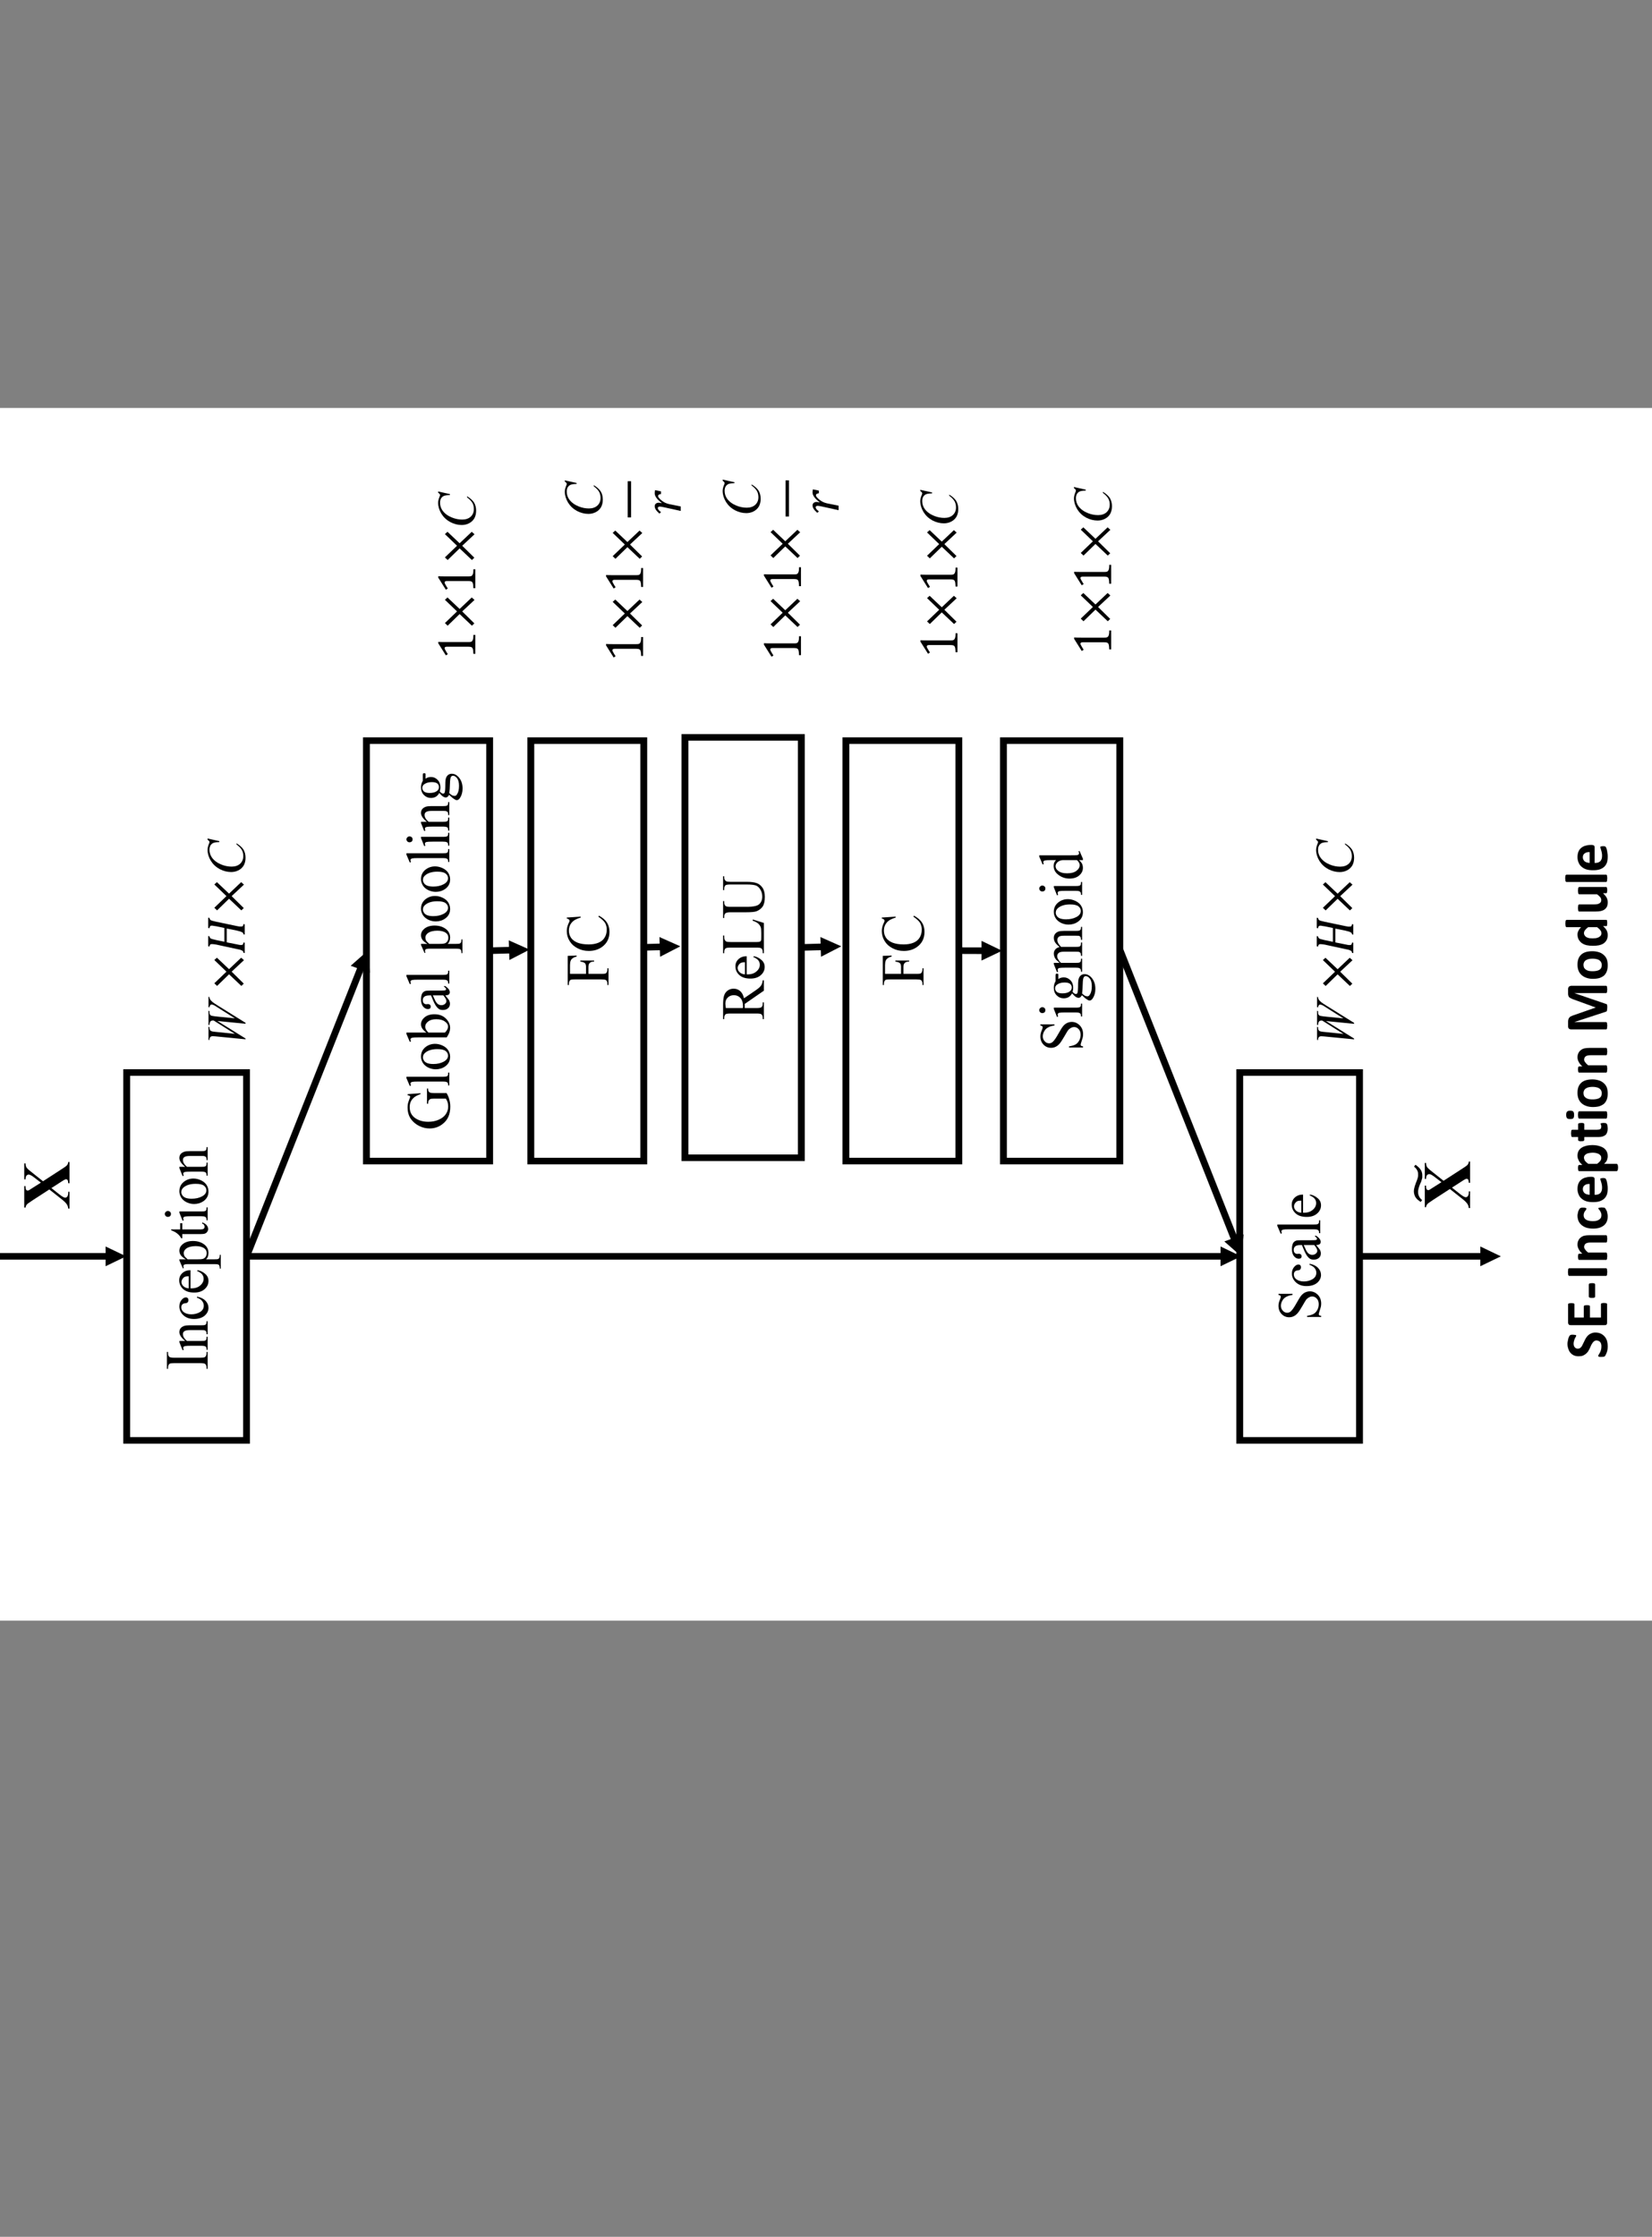 <?xml version="1.0" encoding="UTF-8" standalone="no"?>
<svg
   xmlns:dc="http://purl.org/dc/elements/1.1/"
   xmlns:cc="http://creativecommons.org/ns#"
   xmlns:rdf="http://www.w3.org/1999/02/22-rdf-syntax-ns#"
   xmlns:svg="http://www.w3.org/2000/svg"
   xmlns="http://www.w3.org/2000/svg"
   xmlns:xlink="http://www.w3.org/1999/xlink"
   xmlns:sodipodi="http://sodipodi.sourceforge.net/DTD/sodipodi-0.dtd"
   xmlns:inkscape="http://www.inkscape.org/namespaces/inkscape"
   width="122.072pt"
   height="165.272pt"
   viewBox="0 0 122.072 165.272"
   version="1.2"
   id="svg557"
   sodipodi:docname="2017Hu_SENet_fig2.svg"
   inkscape:version="1.0.1 (c497b03c, 2020-09-10)">
  <rect x="0" y="0" width="122.072" height="165.272" fill="#808080" stroke="none"/>
  <sodipodi:namedview
     pagecolor="#ffffff"
     bordercolor="#666666"
     borderopacity="1"
     objecttolerance="10"
     gridtolerance="10"
     guidetolerance="10"
     inkscape:pageopacity="0"
     inkscape:pageshadow="2"
     inkscape:window-width="1189"
     inkscape:window-height="993"
     id="namedview559"
     showgrid="false"
     inkscape:zoom="1.6612489"
     inkscape:cx="81.381332"
     inkscape:cy="110.18134"
     inkscape:window-x="0"
     inkscape:window-y="23"
     inkscape:window-maximized="0"
     inkscape:current-layer="svg557"
     inkscape:document-rotation="0" />
  <defs
     id="defs166">
    <g
       id="g161">
      <symbol
         overflow="visible"
         id="glyph0-0">
        <path
           style="stroke:none;"
           d="M 0.828 0 L 0.828 -3.719 L 3.797 -3.719 L 3.797 0 Z M 0.922 -0.094 L 3.703 -0.094 L 3.703 -3.625 L 0.922 -3.625 Z M 0.922 -0.094 "
           id="path2" />
      </symbol>
      <symbol
         overflow="visible"
         id="glyph0-1">
        <path
           style="stroke:none;"
           d="M 1.844 -0.109 L 1.844 0 L 0.141 0 L 0.141 -0.109 L 0.281 -0.109 C 0.445 -0.109 0.566 -0.156 0.641 -0.25 C 0.691 -0.312 0.719 -0.461 0.719 -0.703 L 0.719 -3.25 C 0.719 -3.445 0.703 -3.578 0.672 -3.641 C 0.648 -3.691 0.613 -3.734 0.562 -3.766 C 0.469 -3.805 0.375 -3.828 0.281 -3.828 L 0.141 -3.828 L 0.141 -3.938 L 1.844 -3.938 L 1.844 -3.828 L 1.688 -3.828 C 1.531 -3.828 1.414 -3.781 1.344 -3.688 C 1.289 -3.625 1.266 -3.477 1.266 -3.25 L 1.266 -0.703 C 1.266 -0.492 1.281 -0.359 1.312 -0.297 C 1.332 -0.254 1.375 -0.211 1.438 -0.172 C 1.52 -0.129 1.602 -0.109 1.688 -0.109 Z M 1.844 -0.109 "
           id="path5" />
      </symbol>
      <symbol
         overflow="visible"
         id="glyph0-2">
        <path
           style="stroke:none;"
           d="M 0.969 -2.172 C 1.281 -2.547 1.578 -2.734 1.859 -2.734 C 2.004 -2.734 2.129 -2.695 2.234 -2.625 C 2.336 -2.551 2.422 -2.43 2.484 -2.266 C 2.523 -2.148 2.547 -1.973 2.547 -1.734 L 2.547 -0.609 C 2.547 -0.43 2.555 -0.316 2.578 -0.266 C 2.598 -0.211 2.633 -0.172 2.688 -0.141 C 2.738 -0.117 2.828 -0.109 2.953 -0.109 L 2.953 0 L 1.641 0 L 1.641 -0.109 L 1.688 -0.109 C 1.812 -0.109 1.895 -0.125 1.938 -0.156 C 1.988 -0.195 2.023 -0.254 2.047 -0.328 C 2.055 -0.359 2.062 -0.453 2.062 -0.609 L 2.062 -1.688 C 2.062 -1.938 2.031 -2.113 1.969 -2.219 C 1.906 -2.332 1.801 -2.391 1.656 -2.391 C 1.426 -2.391 1.195 -2.258 0.969 -2 L 0.969 -0.609 C 0.969 -0.422 0.977 -0.305 1 -0.266 C 1.02 -0.211 1.051 -0.172 1.094 -0.141 C 1.145 -0.117 1.242 -0.109 1.391 -0.109 L 1.391 0 L 0.078 0 L 0.078 -0.109 L 0.141 -0.109 C 0.273 -0.109 0.363 -0.141 0.406 -0.203 C 0.457 -0.273 0.484 -0.41 0.484 -0.609 L 0.484 -1.594 C 0.484 -1.906 0.473 -2.098 0.453 -2.172 C 0.441 -2.242 0.422 -2.289 0.391 -2.312 C 0.359 -2.344 0.316 -2.359 0.266 -2.359 C 0.211 -2.359 0.148 -2.344 0.078 -2.312 L 0.031 -2.422 L 0.844 -2.734 L 0.969 -2.734 Z M 0.969 -2.172 "
           id="path8" />
      </symbol>
      <symbol
         overflow="visible"
         id="glyph0-3">
        <path
           style="stroke:none;"
           d="M 2.453 -1.016 C 2.379 -0.66 2.238 -0.391 2.031 -0.203 C 1.82 -0.016 1.586 0.078 1.328 0.078 C 1.023 0.078 0.758 -0.047 0.531 -0.297 C 0.312 -0.555 0.203 -0.898 0.203 -1.328 C 0.203 -1.742 0.328 -2.082 0.578 -2.344 C 0.828 -2.602 1.125 -2.734 1.469 -2.734 C 1.727 -2.734 1.941 -2.664 2.109 -2.531 C 2.285 -2.395 2.375 -2.254 2.375 -2.109 C 2.375 -2.023 2.348 -1.961 2.297 -1.922 C 2.254 -1.879 2.191 -1.859 2.109 -1.859 C 1.992 -1.859 1.906 -1.895 1.844 -1.969 C 1.812 -2.008 1.789 -2.086 1.781 -2.203 C 1.77 -2.316 1.727 -2.398 1.656 -2.453 C 1.594 -2.516 1.5 -2.547 1.375 -2.547 C 1.188 -2.547 1.031 -2.473 0.906 -2.328 C 0.75 -2.141 0.672 -1.891 0.672 -1.578 C 0.672 -1.266 0.75 -0.984 0.906 -0.734 C 1.062 -0.492 1.273 -0.375 1.547 -0.375 C 1.734 -0.375 1.898 -0.438 2.047 -0.562 C 2.16 -0.656 2.266 -0.816 2.359 -1.047 Z M 2.453 -1.016 "
           id="path11" />
      </symbol>
      <symbol
         overflow="visible"
         id="glyph0-4">
        <path
           style="stroke:none;"
           d="M 0.641 -1.656 C 0.629 -1.258 0.723 -0.953 0.922 -0.734 C 1.117 -0.504 1.348 -0.391 1.609 -0.391 C 1.773 -0.391 1.922 -0.438 2.047 -0.531 C 2.18 -0.633 2.297 -0.801 2.391 -1.031 L 2.469 -0.969 C 2.426 -0.707 2.305 -0.469 2.109 -0.25 C 1.922 -0.031 1.68 0.078 1.391 0.078 C 1.066 0.078 0.789 -0.047 0.562 -0.297 C 0.332 -0.547 0.219 -0.879 0.219 -1.297 C 0.219 -1.754 0.332 -2.109 0.562 -2.359 C 0.801 -2.617 1.098 -2.75 1.453 -2.75 C 1.742 -2.75 1.984 -2.648 2.172 -2.453 C 2.367 -2.254 2.469 -1.988 2.469 -1.656 Z M 0.641 -1.828 L 1.859 -1.828 C 1.859 -1.992 1.844 -2.113 1.812 -2.188 C 1.758 -2.301 1.68 -2.383 1.578 -2.438 C 1.484 -2.5 1.383 -2.531 1.281 -2.531 C 1.125 -2.531 0.984 -2.469 0.859 -2.344 C 0.734 -2.219 0.66 -2.047 0.641 -1.828 Z M 0.641 -1.828 "
           id="path14" />
      </symbol>
      <symbol
         overflow="visible"
         id="glyph0-5">
        <path
           style="stroke:none;"
           d="M 0 -2.391 L 0.812 -2.734 L 0.922 -2.734 L 0.922 -2.109 C 1.055 -2.336 1.191 -2.5 1.328 -2.594 C 1.473 -2.688 1.625 -2.734 1.781 -2.734 C 2.039 -2.734 2.258 -2.629 2.438 -2.422 C 2.656 -2.172 2.766 -1.836 2.766 -1.422 C 2.766 -0.961 2.633 -0.582 2.375 -0.281 C 2.156 -0.039 1.883 0.078 1.562 0.078 C 1.414 0.078 1.289 0.055 1.188 0.016 C 1.102 -0.004 1.016 -0.062 0.922 -0.156 L 0.922 0.656 C 0.922 0.844 0.93 0.957 0.953 1 C 0.973 1.051 1.008 1.094 1.062 1.125 C 1.125 1.156 1.227 1.172 1.375 1.172 L 1.375 1.266 L -0.016 1.266 L -0.016 1.172 L 0.047 1.172 C 0.16 1.172 0.254 1.148 0.328 1.109 C 0.359 1.086 0.383 1.051 0.406 1 C 0.426 0.957 0.438 0.836 0.438 0.641 L 0.438 -1.875 C 0.438 -2.051 0.426 -2.16 0.406 -2.203 C 0.395 -2.254 0.375 -2.289 0.344 -2.312 C 0.312 -2.332 0.266 -2.344 0.203 -2.344 C 0.16 -2.344 0.102 -2.332 0.031 -2.312 Z M 0.922 -1.938 L 0.922 -0.938 C 0.922 -0.727 0.93 -0.586 0.953 -0.516 C 0.973 -0.398 1.035 -0.301 1.141 -0.219 C 1.254 -0.133 1.391 -0.094 1.547 -0.094 C 1.742 -0.094 1.898 -0.164 2.016 -0.312 C 2.172 -0.508 2.25 -0.789 2.25 -1.156 C 2.25 -1.562 2.16 -1.875 1.984 -2.094 C 1.859 -2.238 1.711 -2.312 1.547 -2.312 C 1.453 -2.312 1.359 -2.289 1.266 -2.25 C 1.203 -2.219 1.086 -2.113 0.922 -1.938 Z M 0.922 -1.938 "
           id="path17" />
      </symbol>
      <symbol
         overflow="visible"
         id="glyph0-6">
        <path
           style="stroke:none;"
           d="M 0.953 -3.531 L 0.953 -2.656 L 1.578 -2.656 L 1.578 -2.453 L 0.953 -2.453 L 0.953 -0.734 C 0.953 -0.555 0.977 -0.438 1.031 -0.375 C 1.082 -0.32 1.145 -0.297 1.219 -0.297 C 1.281 -0.297 1.344 -0.312 1.406 -0.344 C 1.469 -0.383 1.516 -0.445 1.547 -0.531 L 1.656 -0.531 C 1.594 -0.344 1.5 -0.195 1.375 -0.094 C 1.25 0 1.117 0.047 0.984 0.047 C 0.898 0.047 0.816 0.02 0.734 -0.031 C 0.648 -0.082 0.586 -0.148 0.547 -0.234 C 0.504 -0.328 0.484 -0.473 0.484 -0.672 L 0.484 -2.453 L 0.062 -2.453 L 0.062 -2.562 C 0.164 -2.602 0.27 -2.672 0.375 -2.766 C 0.488 -2.867 0.594 -2.992 0.688 -3.141 C 0.727 -3.211 0.789 -3.344 0.875 -3.531 Z M 0.953 -3.531 "
           id="path20" />
      </symbol>
      <symbol
         overflow="visible"
         id="glyph0-7">
        <path
           style="stroke:none;"
           d="M 0.859 -4.141 C 0.941 -4.141 1.008 -4.109 1.062 -4.047 C 1.125 -3.992 1.156 -3.926 1.156 -3.844 C 1.156 -3.758 1.125 -3.688 1.062 -3.625 C 1.008 -3.57 0.941 -3.547 0.859 -3.547 C 0.773 -3.547 0.703 -3.57 0.641 -3.625 C 0.586 -3.688 0.562 -3.758 0.562 -3.844 C 0.562 -3.926 0.586 -3.992 0.641 -4.047 C 0.703 -4.109 0.773 -4.141 0.859 -4.141 Z M 1.109 -2.734 L 1.109 -0.609 C 1.109 -0.441 1.117 -0.328 1.141 -0.266 C 1.16 -0.211 1.191 -0.172 1.234 -0.141 C 1.285 -0.117 1.379 -0.109 1.516 -0.109 L 1.516 0 L 0.219 0 L 0.219 -0.109 C 0.344 -0.109 0.426 -0.117 0.469 -0.141 C 0.52 -0.172 0.555 -0.211 0.578 -0.266 C 0.609 -0.328 0.625 -0.441 0.625 -0.609 L 0.625 -1.625 C 0.625 -1.914 0.613 -2.102 0.594 -2.188 C 0.582 -2.25 0.562 -2.289 0.531 -2.312 C 0.5 -2.344 0.457 -2.359 0.406 -2.359 C 0.352 -2.359 0.289 -2.344 0.219 -2.312 L 0.172 -2.422 L 0.984 -2.734 Z M 1.109 -2.734 "
           id="path23" />
      </symbol>
      <symbol
         overflow="visible"
         id="glyph0-8">
        <path
           style="stroke:none;"
           d="M 1.484 -2.734 C 1.891 -2.734 2.211 -2.582 2.453 -2.281 C 2.66 -2.02 2.766 -1.719 2.766 -1.375 C 2.766 -1.133 2.707 -0.895 2.594 -0.656 C 2.477 -0.414 2.32 -0.234 2.125 -0.109 C 1.926 0.016 1.703 0.078 1.453 0.078 C 1.055 0.078 0.738 -0.078 0.5 -0.391 C 0.301 -0.66 0.203 -0.969 0.203 -1.312 C 0.203 -1.551 0.258 -1.789 0.375 -2.031 C 0.5 -2.27 0.66 -2.445 0.859 -2.562 C 1.055 -2.676 1.266 -2.734 1.484 -2.734 Z M 1.391 -2.547 C 1.297 -2.547 1.195 -2.516 1.094 -2.453 C 0.988 -2.398 0.898 -2.297 0.828 -2.141 C 0.766 -1.984 0.734 -1.785 0.734 -1.547 C 0.734 -1.16 0.812 -0.828 0.969 -0.547 C 1.125 -0.266 1.328 -0.125 1.578 -0.125 C 1.766 -0.125 1.922 -0.203 2.047 -0.359 C 2.172 -0.516 2.234 -0.781 2.234 -1.156 C 2.234 -1.625 2.129 -1.992 1.922 -2.266 C 1.785 -2.453 1.609 -2.547 1.391 -2.547 Z M 1.391 -2.547 "
           id="path26" />
      </symbol>
      <symbol
         overflow="visible"
         id="glyph0-9">
        <path
           style="stroke:none;"
           d="M 3.656 -4.031 L 3.75 -2.781 L 3.656 -2.781 C 3.551 -3.094 3.414 -3.328 3.25 -3.484 C 3.02 -3.711 2.723 -3.828 2.359 -3.828 C 1.848 -3.828 1.461 -3.629 1.203 -3.234 C 0.984 -2.898 0.875 -2.5 0.875 -2.031 C 0.875 -1.656 0.945 -1.312 1.094 -1 C 1.238 -0.695 1.426 -0.473 1.656 -0.328 C 1.895 -0.18 2.141 -0.109 2.391 -0.109 C 2.535 -0.109 2.676 -0.125 2.812 -0.156 C 2.945 -0.195 3.078 -0.254 3.203 -0.328 L 3.203 -1.469 C 3.203 -1.664 3.188 -1.789 3.156 -1.844 C 3.125 -1.906 3.078 -1.953 3.016 -1.984 C 2.953 -2.023 2.844 -2.047 2.688 -2.047 L 2.688 -2.156 L 4.219 -2.156 L 4.219 -2.047 L 4.141 -2.047 C 3.992 -2.047 3.891 -1.992 3.828 -1.891 C 3.785 -1.816 3.766 -1.676 3.766 -1.469 L 3.766 -0.266 C 3.547 -0.141 3.328 -0.051 3.109 0 C 2.891 0.062 2.648 0.094 2.391 0.094 C 1.629 0.094 1.051 -0.148 0.656 -0.641 C 0.352 -1.004 0.203 -1.426 0.203 -1.906 C 0.203 -2.258 0.285 -2.594 0.453 -2.906 C 0.648 -3.281 0.922 -3.57 1.266 -3.781 C 1.555 -3.945 1.898 -4.031 2.297 -4.031 C 2.441 -4.031 2.57 -4.02 2.688 -4 C 2.801 -3.977 2.969 -3.926 3.188 -3.844 C 3.289 -3.801 3.363 -3.781 3.406 -3.781 C 3.438 -3.781 3.461 -3.797 3.484 -3.828 C 3.516 -3.867 3.535 -3.938 3.547 -4.031 Z M 3.656 -4.031 "
           id="path29" />
      </symbol>
      <symbol
         overflow="visible"
         id="glyph0-10">
        <path
           style="stroke:none;"
           d="M 1.109 -4.141 L 1.109 -0.609 C 1.109 -0.441 1.117 -0.328 1.141 -0.266 C 1.16 -0.211 1.195 -0.172 1.25 -0.141 C 1.301 -0.117 1.395 -0.109 1.531 -0.109 L 1.531 0 L 0.234 0 L 0.234 -0.109 C 0.348 -0.109 0.426 -0.117 0.469 -0.141 C 0.52 -0.172 0.555 -0.211 0.578 -0.266 C 0.609 -0.328 0.625 -0.441 0.625 -0.609 L 0.625 -3.016 C 0.625 -3.316 0.613 -3.5 0.594 -3.562 C 0.582 -3.633 0.562 -3.68 0.531 -3.703 C 0.5 -3.734 0.461 -3.75 0.422 -3.75 C 0.367 -3.75 0.305 -3.734 0.234 -3.703 L 0.172 -3.812 L 0.969 -4.141 Z M 1.109 -4.141 "
           id="path32" />
      </symbol>
      <symbol
         overflow="visible"
         id="glyph0-11">
        <path
           style="stroke:none;"
           d="M 0.922 -2.203 C 1.172 -2.555 1.445 -2.734 1.75 -2.734 C 2.02 -2.734 2.254 -2.617 2.453 -2.391 C 2.66 -2.16 2.766 -1.844 2.766 -1.438 C 2.766 -0.957 2.609 -0.578 2.297 -0.297 C 2.023 -0.047 1.723 0.078 1.391 0.078 C 1.242 0.078 1.086 0.051 0.922 0 C 0.766 -0.062 0.602 -0.145 0.438 -0.25 L 0.438 -3.016 C 0.438 -3.316 0.426 -3.5 0.406 -3.562 C 0.395 -3.633 0.375 -3.68 0.344 -3.703 C 0.312 -3.734 0.273 -3.75 0.234 -3.75 C 0.172 -3.75 0.102 -3.734 0.031 -3.703 L -0.016 -3.812 L 0.781 -4.141 L 0.922 -4.141 Z M 0.922 -2.016 L 0.922 -0.422 C 1.016 -0.328 1.113 -0.254 1.219 -0.203 C 1.32 -0.148 1.43 -0.125 1.547 -0.125 C 1.723 -0.125 1.883 -0.223 2.031 -0.422 C 2.188 -0.617 2.266 -0.898 2.266 -1.266 C 2.266 -1.609 2.188 -1.867 2.031 -2.047 C 1.883 -2.234 1.711 -2.328 1.516 -2.328 C 1.41 -2.328 1.312 -2.301 1.219 -2.25 C 1.133 -2.207 1.035 -2.129 0.922 -2.016 Z M 0.922 -2.016 "
           id="path35" />
      </symbol>
      <symbol
         overflow="visible"
         id="glyph0-12">
        <path
           style="stroke:none;"
           d="M 1.688 -0.391 C 1.414 -0.172 1.25 -0.047 1.188 -0.016 C 1.07 0.035 0.957 0.062 0.844 0.062 C 0.656 0.062 0.504 0 0.391 -0.125 C 0.273 -0.258 0.219 -0.426 0.219 -0.625 C 0.219 -0.758 0.242 -0.875 0.297 -0.969 C 0.379 -1.102 0.52 -1.227 0.719 -1.344 C 0.914 -1.457 1.238 -1.598 1.688 -1.766 L 1.688 -1.875 C 1.688 -2.133 1.645 -2.312 1.562 -2.406 C 1.477 -2.508 1.359 -2.562 1.203 -2.562 C 1.078 -2.562 0.977 -2.531 0.906 -2.469 C 0.832 -2.395 0.797 -2.316 0.797 -2.234 L 0.812 -2.062 C 0.812 -1.977 0.785 -1.91 0.734 -1.859 C 0.691 -1.816 0.633 -1.797 0.562 -1.797 C 0.488 -1.797 0.426 -1.816 0.375 -1.859 C 0.332 -1.91 0.312 -1.984 0.312 -2.078 C 0.312 -2.242 0.395 -2.395 0.562 -2.531 C 0.738 -2.664 0.977 -2.734 1.281 -2.734 C 1.52 -2.734 1.719 -2.695 1.875 -2.625 C 1.988 -2.562 2.07 -2.469 2.125 -2.344 C 2.156 -2.258 2.172 -2.086 2.172 -1.828 L 2.172 -0.922 C 2.172 -0.672 2.176 -0.516 2.188 -0.453 C 2.195 -0.398 2.211 -0.363 2.234 -0.344 C 2.254 -0.32 2.281 -0.312 2.312 -0.312 C 2.344 -0.312 2.367 -0.316 2.391 -0.328 C 2.43 -0.359 2.508 -0.43 2.625 -0.547 L 2.625 -0.391 C 2.414 -0.098 2.211 0.047 2.016 0.047 C 1.91 0.047 1.832 0.016 1.781 -0.047 C 1.727 -0.109 1.695 -0.223 1.688 -0.391 Z M 1.688 -0.578 L 1.688 -1.594 C 1.395 -1.469 1.207 -1.383 1.125 -1.344 C 0.969 -1.258 0.859 -1.172 0.797 -1.078 C 0.734 -0.984 0.703 -0.879 0.703 -0.766 C 0.703 -0.629 0.742 -0.516 0.828 -0.422 C 0.91 -0.328 1.004 -0.281 1.109 -0.281 C 1.254 -0.281 1.445 -0.379 1.688 -0.578 Z M 1.688 -0.578 "
           id="path38" />
      </symbol>
      <symbol
         overflow="visible"
         id="glyph0-13">
        <path
           style="stroke:none;"
           d=""
           id="path41" />
      </symbol>
      <symbol
         overflow="visible"
         id="glyph0-14">
        <path
           style="stroke:none;"
           d="M 0.891 -0.969 C 0.734 -1.051 0.609 -1.16 0.516 -1.297 C 0.43 -1.441 0.391 -1.602 0.391 -1.781 C 0.391 -2.039 0.488 -2.266 0.688 -2.453 C 0.883 -2.641 1.141 -2.734 1.453 -2.734 C 1.703 -2.734 1.922 -2.676 2.109 -2.562 L 2.672 -2.562 C 2.754 -2.562 2.801 -2.555 2.812 -2.547 C 2.832 -2.547 2.848 -2.535 2.859 -2.516 C 2.867 -2.504 2.875 -2.477 2.875 -2.438 C 2.875 -2.383 2.867 -2.348 2.859 -2.328 C 2.848 -2.316 2.832 -2.305 2.812 -2.297 C 2.801 -2.297 2.754 -2.297 2.672 -2.297 L 2.328 -2.297 C 2.441 -2.148 2.5 -1.973 2.5 -1.766 C 2.5 -1.516 2.398 -1.301 2.203 -1.125 C 2.016 -0.945 1.758 -0.859 1.438 -0.859 C 1.312 -0.859 1.18 -0.879 1.047 -0.922 C 0.953 -0.848 0.891 -0.781 0.859 -0.719 C 0.836 -0.664 0.828 -0.617 0.828 -0.578 C 0.828 -0.547 0.844 -0.516 0.875 -0.484 C 0.906 -0.453 0.969 -0.43 1.062 -0.422 C 1.113 -0.41 1.25 -0.398 1.469 -0.391 C 1.863 -0.391 2.117 -0.379 2.234 -0.359 C 2.422 -0.328 2.566 -0.258 2.672 -0.156 C 2.773 -0.051 2.828 0.082 2.828 0.25 C 2.828 0.469 2.727 0.672 2.531 0.859 C 2.227 1.141 1.832 1.281 1.344 1.281 C 0.969 1.281 0.648 1.195 0.391 1.031 C 0.242 0.938 0.172 0.836 0.172 0.734 C 0.172 0.68 0.18 0.633 0.203 0.594 C 0.242 0.52 0.312 0.422 0.406 0.297 C 0.426 0.273 0.523 0.172 0.703 -0.016 C 0.609 -0.078 0.539 -0.129 0.5 -0.172 C 0.457 -0.223 0.438 -0.281 0.438 -0.344 C 0.438 -0.414 0.461 -0.492 0.516 -0.578 C 0.566 -0.672 0.691 -0.801 0.891 -0.969 Z M 1.406 -2.609 C 1.258 -2.609 1.133 -2.551 1.031 -2.438 C 0.938 -2.32 0.891 -2.145 0.891 -1.906 C 0.891 -1.594 0.957 -1.352 1.094 -1.188 C 1.195 -1.062 1.328 -1 1.484 -1 C 1.629 -1 1.75 -1.051 1.844 -1.156 C 1.938 -1.27 1.984 -1.445 1.984 -1.688 C 1.984 -1.988 1.914 -2.227 1.781 -2.406 C 1.688 -2.539 1.562 -2.609 1.406 -2.609 Z M 0.875 0 C 0.781 0.094 0.707 0.18 0.656 0.266 C 0.613 0.359 0.594 0.441 0.594 0.516 C 0.594 0.609 0.648 0.688 0.766 0.75 C 0.953 0.875 1.234 0.938 1.609 0.938 C 1.953 0.938 2.207 0.875 2.375 0.75 C 2.539 0.625 2.625 0.492 2.625 0.359 C 2.625 0.254 2.57 0.18 2.469 0.141 C 2.375 0.098 2.176 0.07 1.875 0.062 C 1.438 0.051 1.102 0.031 0.875 0 Z M 0.875 0 "
           id="path44" />
      </symbol>
      <symbol
         overflow="visible"
         id="glyph0-15">
        <path
           style="stroke:none;"
           d="M 1.219 -3.719 L 1.219 -2.172 L 1.938 -2.172 C 2.102 -2.172 2.223 -2.207 2.297 -2.281 C 2.367 -2.352 2.422 -2.5 2.453 -2.719 L 2.562 -2.719 L 2.562 -1.391 L 2.453 -1.391 C 2.453 -1.535 2.43 -1.645 2.391 -1.719 C 2.348 -1.789 2.297 -1.844 2.234 -1.875 C 2.172 -1.914 2.07 -1.938 1.938 -1.938 L 1.219 -1.938 L 1.219 -0.703 C 1.219 -0.492 1.227 -0.359 1.25 -0.297 C 1.27 -0.254 1.312 -0.211 1.375 -0.172 C 1.457 -0.129 1.547 -0.109 1.641 -0.109 L 1.781 -0.109 L 1.781 0 L 0.094 0 L 0.094 -0.109 L 0.234 -0.109 C 0.398 -0.109 0.52 -0.156 0.594 -0.25 C 0.633 -0.312 0.656 -0.461 0.656 -0.703 L 0.656 -3.25 C 0.656 -3.445 0.645 -3.578 0.625 -3.641 C 0.602 -3.691 0.562 -3.734 0.5 -3.766 C 0.414 -3.805 0.328 -3.828 0.234 -3.828 L 0.094 -3.828 L 0.094 -3.938 L 3.031 -3.938 L 3.062 -3.078 L 2.969 -3.078 C 2.914 -3.254 2.852 -3.383 2.781 -3.469 C 2.719 -3.562 2.633 -3.625 2.531 -3.656 C 2.438 -3.695 2.289 -3.719 2.094 -3.719 Z M 1.219 -3.719 "
           id="path47" />
      </symbol>
      <symbol
         overflow="visible"
         id="glyph0-16">
        <path
           style="stroke:none;"
           d="M 3.578 -4.031 L 3.672 -2.688 L 3.578 -2.688 C 3.461 -3.094 3.289 -3.383 3.062 -3.562 C 2.844 -3.738 2.578 -3.828 2.266 -3.828 C 2.004 -3.828 1.766 -3.758 1.547 -3.625 C 1.336 -3.488 1.172 -3.273 1.047 -2.984 C 0.93 -2.691 0.875 -2.332 0.875 -1.906 C 0.875 -1.551 0.93 -1.238 1.047 -0.969 C 1.16 -0.707 1.332 -0.508 1.562 -0.375 C 1.789 -0.238 2.055 -0.172 2.359 -0.172 C 2.609 -0.172 2.832 -0.223 3.031 -0.328 C 3.227 -0.441 3.441 -0.66 3.672 -0.984 L 3.766 -0.922 C 3.566 -0.566 3.332 -0.305 3.062 -0.141 C 2.801 0.016 2.492 0.094 2.141 0.094 C 1.484 0.094 0.973 -0.148 0.609 -0.641 C 0.348 -0.992 0.219 -1.414 0.219 -1.906 C 0.219 -2.301 0.305 -2.66 0.484 -2.984 C 0.66 -3.316 0.898 -3.57 1.203 -3.75 C 1.516 -3.938 1.852 -4.031 2.219 -4.031 C 2.5 -4.031 2.781 -3.961 3.062 -3.828 C 3.145 -3.785 3.203 -3.766 3.234 -3.766 C 3.285 -3.766 3.332 -3.781 3.375 -3.812 C 3.426 -3.863 3.461 -3.938 3.484 -4.031 Z M 3.578 -4.031 "
           id="path50" />
      </symbol>
      <symbol
         overflow="visible"
         id="glyph0-17">
        <path
           style="stroke:none;"
           d="M 2.734 -4.031 L 2.734 -2.672 L 2.625 -2.672 C 2.582 -2.93 2.516 -3.141 2.422 -3.297 C 2.336 -3.453 2.211 -3.57 2.047 -3.656 C 1.879 -3.75 1.707 -3.797 1.531 -3.797 C 1.332 -3.797 1.164 -3.734 1.031 -3.609 C 0.895 -3.492 0.828 -3.352 0.828 -3.188 C 0.828 -3.07 0.867 -2.961 0.953 -2.859 C 1.078 -2.711 1.363 -2.52 1.812 -2.281 C 2.188 -2.082 2.438 -1.93 2.562 -1.828 C 2.695 -1.723 2.801 -1.598 2.875 -1.453 C 2.945 -1.305 2.984 -1.156 2.984 -1 C 2.984 -0.707 2.867 -0.453 2.641 -0.234 C 2.41 -0.016 2.113 0.094 1.75 0.094 C 1.633 0.094 1.523 0.082 1.422 0.062 C 1.367 0.051 1.242 0.016 1.047 -0.047 C 0.859 -0.109 0.738 -0.141 0.688 -0.141 C 0.645 -0.141 0.609 -0.125 0.578 -0.094 C 0.547 -0.062 0.523 0 0.516 0.094 L 0.406 0.094 L 0.406 -1.266 L 0.516 -1.266 C 0.566 -0.984 0.633 -0.77 0.719 -0.625 C 0.801 -0.488 0.93 -0.375 1.109 -0.281 C 1.285 -0.188 1.477 -0.141 1.688 -0.141 C 1.926 -0.141 2.113 -0.203 2.25 -0.328 C 2.395 -0.453 2.469 -0.602 2.469 -0.781 C 2.469 -0.875 2.441 -0.969 2.391 -1.062 C 2.336 -1.164 2.254 -1.266 2.141 -1.359 C 2.066 -1.41 1.859 -1.531 1.516 -1.719 C 1.18 -1.906 0.941 -2.055 0.797 -2.172 C 0.66 -2.285 0.555 -2.41 0.484 -2.547 C 0.41 -2.68 0.375 -2.832 0.375 -3 C 0.375 -3.281 0.477 -3.52 0.688 -3.719 C 0.906 -3.926 1.188 -4.031 1.531 -4.031 C 1.738 -4.031 1.957 -3.977 2.188 -3.875 C 2.301 -3.832 2.379 -3.812 2.422 -3.812 C 2.473 -3.812 2.516 -3.82 2.547 -3.844 C 2.578 -3.875 2.602 -3.938 2.625 -4.031 Z M 2.734 -4.031 "
           id="path53" />
      </symbol>
      <symbol
         overflow="visible"
         id="glyph0-18">
        <path
           style="stroke:none;"
           d="M 0.984 -2.172 C 1.172 -2.367 1.281 -2.484 1.312 -2.516 C 1.406 -2.586 1.5 -2.641 1.594 -2.672 C 1.695 -2.711 1.801 -2.734 1.906 -2.734 C 2.07 -2.734 2.211 -2.688 2.328 -2.594 C 2.453 -2.5 2.535 -2.359 2.578 -2.172 C 2.773 -2.398 2.941 -2.551 3.078 -2.625 C 3.211 -2.695 3.352 -2.734 3.5 -2.734 C 3.645 -2.734 3.77 -2.695 3.875 -2.625 C 3.988 -2.551 4.078 -2.438 4.141 -2.281 C 4.18 -2.164 4.203 -1.988 4.203 -1.75 L 4.203 -0.609 C 4.203 -0.441 4.211 -0.328 4.234 -0.266 C 4.254 -0.211 4.289 -0.172 4.344 -0.141 C 4.395 -0.117 4.484 -0.109 4.609 -0.109 L 4.609 0 L 3.297 0 L 3.297 -0.109 L 3.344 -0.109 C 3.457 -0.109 3.547 -0.129 3.609 -0.172 C 3.66 -0.203 3.691 -0.25 3.703 -0.312 C 3.711 -0.352 3.719 -0.453 3.719 -0.609 L 3.719 -1.75 C 3.719 -1.969 3.691 -2.117 3.641 -2.203 C 3.566 -2.328 3.445 -2.391 3.281 -2.391 C 3.176 -2.391 3.07 -2.363 2.969 -2.312 C 2.863 -2.258 2.738 -2.164 2.594 -2.031 L 2.594 -0.609 C 2.594 -0.422 2.602 -0.301 2.625 -0.25 C 2.645 -0.207 2.68 -0.172 2.734 -0.141 C 2.797 -0.117 2.895 -0.109 3.031 -0.109 L 3.031 0 L 1.688 0 L 1.688 -0.109 C 1.832 -0.109 1.93 -0.125 1.984 -0.156 C 2.035 -0.188 2.07 -0.238 2.094 -0.312 C 2.102 -0.344 2.109 -0.441 2.109 -0.609 L 2.109 -1.75 C 2.109 -1.969 2.078 -2.125 2.016 -2.219 C 1.93 -2.344 1.812 -2.406 1.656 -2.406 C 1.551 -2.406 1.445 -2.375 1.344 -2.312 C 1.188 -2.227 1.066 -2.133 0.984 -2.031 L 0.984 -0.609 C 0.984 -0.43 0.992 -0.316 1.016 -0.266 C 1.035 -0.211 1.066 -0.172 1.109 -0.141 C 1.16 -0.117 1.258 -0.109 1.406 -0.109 L 1.406 0 L 0.094 0 L 0.094 -0.109 C 0.219 -0.109 0.301 -0.117 0.344 -0.141 C 0.395 -0.172 0.43 -0.211 0.453 -0.266 C 0.484 -0.328 0.5 -0.441 0.5 -0.609 L 0.5 -1.625 C 0.5 -1.914 0.488 -2.102 0.469 -2.188 C 0.457 -2.25 0.438 -2.289 0.406 -2.312 C 0.375 -2.344 0.332 -2.359 0.281 -2.359 C 0.227 -2.359 0.164 -2.344 0.094 -2.312 L 0.047 -2.422 L 0.859 -2.734 L 0.984 -2.734 Z M 0.984 -2.172 "
           id="path56" />
      </symbol>
      <symbol
         overflow="visible"
         id="glyph0-19">
        <path
           style="stroke:none;"
           d="M 2.062 -0.297 C 1.938 -0.16 1.812 -0.062 1.688 0 C 1.562 0.051 1.426 0.078 1.281 0.078 C 0.988 0.078 0.734 -0.039 0.516 -0.281 C 0.305 -0.52 0.203 -0.832 0.203 -1.219 C 0.203 -1.602 0.32 -1.953 0.562 -2.266 C 0.801 -2.586 1.109 -2.75 1.484 -2.75 C 1.723 -2.75 1.914 -2.672 2.062 -2.516 L 2.062 -3.016 C 2.062 -3.316 2.051 -3.5 2.031 -3.562 C 2.02 -3.633 2 -3.68 1.969 -3.703 C 1.945 -3.734 1.91 -3.75 1.859 -3.75 C 1.805 -3.75 1.738 -3.734 1.656 -3.703 L 1.625 -3.812 L 2.422 -4.141 L 2.547 -4.141 L 2.547 -1.062 C 2.547 -0.75 2.551 -0.555 2.562 -0.484 C 2.582 -0.41 2.609 -0.359 2.641 -0.328 C 2.672 -0.305 2.707 -0.297 2.75 -0.297 C 2.801 -0.297 2.867 -0.312 2.953 -0.344 L 2.984 -0.25 L 2.203 0.078 L 2.062 0.078 Z M 2.062 -0.5 L 2.062 -1.875 C 2.051 -2.008 2.016 -2.129 1.953 -2.234 C 1.898 -2.336 1.828 -2.414 1.734 -2.469 C 1.641 -2.531 1.547 -2.562 1.453 -2.562 C 1.273 -2.562 1.125 -2.484 1 -2.328 C 0.82 -2.129 0.734 -1.836 0.734 -1.453 C 0.734 -1.055 0.816 -0.754 0.984 -0.547 C 1.148 -0.336 1.344 -0.234 1.562 -0.234 C 1.727 -0.234 1.895 -0.32 2.062 -0.5 Z M 2.062 -0.5 "
           id="path59" />
      </symbol>
      <symbol
         overflow="visible"
         id="glyph0-20">
        <path
           style="stroke:none;"
           d="M 4.016 0 L 2.969 0 L 1.641 -1.844 C 1.535 -1.844 1.453 -1.844 1.391 -1.844 C 1.367 -1.844 1.344 -1.844 1.312 -1.844 C 1.281 -1.844 1.25 -1.844 1.219 -1.844 L 1.219 -0.703 C 1.219 -0.453 1.25 -0.297 1.312 -0.234 C 1.383 -0.148 1.492 -0.109 1.641 -0.109 L 1.797 -0.109 L 1.797 0 L 0.109 0 L 0.109 -0.109 L 0.25 -0.109 C 0.414 -0.109 0.535 -0.16 0.609 -0.266 C 0.648 -0.328 0.672 -0.473 0.672 -0.703 L 0.672 -3.25 C 0.672 -3.488 0.645 -3.641 0.594 -3.703 C 0.508 -3.785 0.395 -3.828 0.25 -3.828 L 0.109 -3.828 L 0.109 -3.938 L 1.531 -3.938 C 1.957 -3.938 2.27 -3.906 2.469 -3.844 C 2.664 -3.789 2.832 -3.68 2.969 -3.516 C 3.102 -3.348 3.172 -3.148 3.172 -2.922 C 3.172 -2.68 3.094 -2.473 2.938 -2.297 C 2.781 -2.117 2.535 -1.992 2.203 -1.922 L 3.016 -0.781 C 3.203 -0.52 3.363 -0.348 3.5 -0.266 C 3.633 -0.18 3.805 -0.129 4.016 -0.109 Z M 1.219 -2.031 C 1.258 -2.031 1.289 -2.023 1.312 -2.016 C 1.344 -2.016 1.367 -2.016 1.391 -2.016 C 1.766 -2.016 2.047 -2.098 2.234 -2.266 C 2.422 -2.43 2.516 -2.641 2.516 -2.891 C 2.516 -3.141 2.438 -3.336 2.281 -3.484 C 2.133 -3.641 1.938 -3.719 1.688 -3.719 C 1.57 -3.719 1.414 -3.703 1.219 -3.672 Z M 1.219 -2.031 "
           id="path62" />
      </symbol>
      <symbol
         overflow="visible"
         id="glyph0-21">
        <path
           style="stroke:none;"
           d="M 3.406 -1.094 L 3.516 -1.062 L 3.172 0 L 0.125 0 L 0.125 -0.109 L 0.266 -0.109 C 0.43 -0.109 0.551 -0.16 0.625 -0.266 C 0.664 -0.328 0.688 -0.473 0.688 -0.703 L 0.688 -3.25 C 0.688 -3.488 0.66 -3.641 0.609 -3.703 C 0.523 -3.785 0.41 -3.828 0.266 -3.828 L 0.125 -3.828 L 0.125 -3.938 L 1.906 -3.938 L 1.906 -3.828 C 1.695 -3.836 1.551 -3.82 1.469 -3.781 C 1.383 -3.738 1.328 -3.688 1.297 -3.625 C 1.266 -3.562 1.25 -3.41 1.25 -3.172 L 1.25 -0.703 C 1.25 -0.535 1.266 -0.426 1.297 -0.375 C 1.316 -0.332 1.348 -0.301 1.391 -0.281 C 1.441 -0.258 1.598 -0.25 1.859 -0.25 L 2.141 -0.25 C 2.441 -0.25 2.648 -0.27 2.766 -0.312 C 2.891 -0.363 3.004 -0.441 3.109 -0.547 C 3.211 -0.66 3.312 -0.844 3.406 -1.094 Z M 3.406 -1.094 "
           id="path65" />
      </symbol>
      <symbol
         overflow="visible"
         id="glyph0-22">
        <path
           style="stroke:none;"
           d="M 2.844 -3.828 L 2.844 -3.938 L 4.234 -3.938 L 4.234 -3.828 L 4.094 -3.828 C 3.938 -3.828 3.816 -3.766 3.734 -3.641 C 3.691 -3.578 3.672 -3.438 3.672 -3.219 L 3.672 -1.625 C 3.672 -1.227 3.629 -0.922 3.547 -0.703 C 3.473 -0.484 3.32 -0.297 3.094 -0.141 C 2.863 0.016 2.551 0.094 2.156 0.094 C 1.719 0.094 1.391 0.02 1.172 -0.125 C 0.953 -0.281 0.797 -0.484 0.703 -0.734 C 0.641 -0.898 0.609 -1.223 0.609 -1.703 L 0.609 -3.25 C 0.609 -3.488 0.57 -3.645 0.5 -3.719 C 0.438 -3.789 0.332 -3.828 0.188 -3.828 L 0.031 -3.828 L 0.031 -3.938 L 1.734 -3.938 L 1.734 -3.828 L 1.578 -3.828 C 1.422 -3.828 1.305 -3.781 1.234 -3.688 C 1.18 -3.613 1.156 -3.469 1.156 -3.25 L 1.156 -1.531 C 1.156 -1.375 1.172 -1.195 1.203 -1 C 1.234 -0.801 1.285 -0.645 1.359 -0.531 C 1.43 -0.426 1.535 -0.336 1.672 -0.266 C 1.816 -0.191 1.988 -0.156 2.188 -0.156 C 2.445 -0.156 2.676 -0.211 2.875 -0.328 C 3.082 -0.441 3.223 -0.582 3.297 -0.75 C 3.367 -0.926 3.406 -1.223 3.406 -1.641 L 3.406 -3.25 C 3.406 -3.488 3.379 -3.641 3.328 -3.703 C 3.254 -3.785 3.141 -3.828 2.984 -3.828 Z M 2.844 -3.828 "
           id="path68" />
      </symbol>
      <symbol
         overflow="visible"
         id="glyph1-0">
        <path
           style="stroke:none;"
           d="M 2.875 -3.766 L 2.875 0 L 0.125 0 L 0.125 -3.766 Z M 2.562 -0.297 L 2.562 -3.469 L 0.422 -3.469 L 0.422 -0.297 Z M 2.266 -2.453 C 2.266 -2.348 2.25 -2.25 2.219 -2.156 C 2.188 -2.07 2.141 -2 2.078 -1.938 C 2.023 -1.883 1.957 -1.836 1.875 -1.797 C 1.801 -1.766 1.711 -1.742 1.609 -1.734 L 1.609 -1.375 C 1.598 -1.352 1.57 -1.336 1.531 -1.328 C 1.488 -1.316 1.43 -1.312 1.359 -1.312 C 1.316 -1.312 1.281 -1.312 1.25 -1.312 C 1.219 -1.312 1.191 -1.312 1.172 -1.312 C 1.16 -1.32 1.148 -1.332 1.141 -1.344 C 1.129 -1.352 1.125 -1.363 1.125 -1.375 L 1.109 -1.844 C 1.098 -1.914 1.109 -1.969 1.141 -2 C 1.172 -2.031 1.219 -2.047 1.281 -2.047 L 1.312 -2.047 C 1.383 -2.047 1.441 -2.055 1.484 -2.078 C 1.535 -2.098 1.578 -2.125 1.609 -2.156 C 1.641 -2.188 1.66 -2.223 1.672 -2.266 C 1.691 -2.316 1.703 -2.375 1.703 -2.438 C 1.703 -2.551 1.664 -2.645 1.594 -2.719 C 1.52 -2.789 1.41 -2.828 1.266 -2.828 C 1.191 -2.828 1.129 -2.816 1.078 -2.797 C 1.023 -2.785 0.977 -2.773 0.938 -2.766 C 0.906 -2.754 0.875 -2.738 0.844 -2.719 C 0.82 -2.707 0.805 -2.703 0.797 -2.703 C 0.785 -2.703 0.773 -2.703 0.766 -2.703 C 0.766 -2.711 0.758 -2.723 0.75 -2.734 C 0.75 -2.754 0.742 -2.773 0.734 -2.797 C 0.734 -2.828 0.734 -2.863 0.734 -2.906 C 0.734 -2.957 0.734 -2.992 0.734 -3.016 C 0.742 -3.047 0.758 -3.066 0.781 -3.078 C 0.789 -3.098 0.812 -3.113 0.844 -3.125 C 0.883 -3.145 0.93 -3.16 0.984 -3.172 C 1.035 -3.191 1.094 -3.203 1.156 -3.203 C 1.227 -3.211 1.297 -3.219 1.359 -3.219 C 1.523 -3.219 1.664 -3.195 1.781 -3.156 C 1.895 -3.125 1.988 -3.07 2.062 -3 C 2.133 -2.926 2.188 -2.844 2.219 -2.75 C 2.25 -2.656 2.266 -2.555 2.266 -2.453 Z M 1.672 -0.828 C 1.672 -0.773 1.664 -0.727 1.656 -0.688 C 1.645 -0.656 1.625 -0.629 1.594 -0.609 C 1.57 -0.586 1.539 -0.57 1.5 -0.562 C 1.469 -0.551 1.426 -0.547 1.375 -0.547 C 1.32 -0.547 1.273 -0.551 1.234 -0.562 C 1.191 -0.57 1.16 -0.586 1.141 -0.609 C 1.117 -0.629 1.102 -0.656 1.094 -0.688 C 1.082 -0.727 1.078 -0.773 1.078 -0.828 C 1.078 -0.879 1.082 -0.922 1.094 -0.953 C 1.102 -0.992 1.117 -1.023 1.141 -1.047 C 1.16 -1.066 1.191 -1.082 1.234 -1.094 C 1.273 -1.102 1.32 -1.109 1.375 -1.109 C 1.426 -1.109 1.469 -1.102 1.5 -1.094 C 1.539 -1.082 1.57 -1.066 1.594 -1.047 C 1.625 -1.023 1.645 -0.992 1.656 -0.953 C 1.664 -0.922 1.672 -0.879 1.672 -0.828 Z M 0 1.156 Z M 0 1.156 "
           id="path71" />
      </symbol>
      <symbol
         overflow="visible"
         id="glyph1-1">
        <path
           style="stroke:none;"
           d="M 2.641 -1.125 C 2.641 -0.926 2.602 -0.754 2.531 -0.609 C 2.457 -0.461 2.359 -0.336 2.234 -0.234 C 2.109 -0.129 1.957 -0.051 1.781 0 C 1.613 0.039 1.438 0.062 1.25 0.062 C 1.113 0.062 0.988 0.051 0.875 0.031 C 0.77 0.008 0.676 -0.016 0.594 -0.047 C 0.508 -0.078 0.438 -0.109 0.375 -0.141 C 0.32 -0.172 0.281 -0.195 0.25 -0.219 C 0.227 -0.25 0.211 -0.285 0.203 -0.328 C 0.191 -0.379 0.188 -0.445 0.188 -0.531 C 0.188 -0.594 0.188 -0.645 0.188 -0.688 C 0.188 -0.727 0.191 -0.758 0.203 -0.781 C 0.211 -0.812 0.223 -0.832 0.234 -0.844 C 0.254 -0.852 0.273 -0.859 0.297 -0.859 C 0.316 -0.859 0.352 -0.844 0.406 -0.812 C 0.457 -0.781 0.52 -0.742 0.594 -0.703 C 0.676 -0.66 0.77 -0.625 0.875 -0.594 C 0.977 -0.562 1.102 -0.547 1.25 -0.547 C 1.344 -0.547 1.426 -0.555 1.5 -0.578 C 1.57 -0.598 1.633 -0.629 1.688 -0.672 C 1.738 -0.711 1.773 -0.766 1.797 -0.828 C 1.828 -0.891 1.844 -0.957 1.844 -1.031 C 1.844 -1.113 1.816 -1.188 1.766 -1.25 C 1.723 -1.312 1.664 -1.363 1.594 -1.406 C 1.52 -1.457 1.438 -1.504 1.344 -1.547 C 1.25 -1.586 1.148 -1.629 1.047 -1.672 C 0.941 -1.723 0.844 -1.773 0.75 -1.828 C 0.656 -1.891 0.57 -1.961 0.5 -2.047 C 0.426 -2.129 0.363 -2.227 0.312 -2.344 C 0.27 -2.457 0.25 -2.594 0.25 -2.75 C 0.25 -2.926 0.281 -3.082 0.344 -3.219 C 0.414 -3.352 0.504 -3.461 0.609 -3.547 C 0.723 -3.641 0.859 -3.707 1.016 -3.75 C 1.172 -3.801 1.336 -3.828 1.516 -3.828 C 1.598 -3.828 1.68 -3.816 1.766 -3.797 C 1.859 -3.785 1.941 -3.77 2.016 -3.75 C 2.098 -3.727 2.172 -3.703 2.234 -3.672 C 2.297 -3.641 2.332 -3.613 2.344 -3.594 C 2.363 -3.582 2.379 -3.566 2.391 -3.547 C 2.398 -3.535 2.406 -3.52 2.406 -3.5 C 2.414 -3.477 2.422 -3.445 2.422 -3.406 C 2.422 -3.375 2.422 -3.332 2.422 -3.281 C 2.422 -3.227 2.414 -3.18 2.406 -3.141 C 2.406 -3.109 2.398 -3.078 2.391 -3.047 C 2.391 -3.023 2.383 -3.008 2.375 -3 C 2.363 -2.988 2.348 -2.984 2.328 -2.984 C 2.305 -2.984 2.27 -2.992 2.219 -3.016 C 2.176 -3.047 2.117 -3.078 2.047 -3.109 C 1.984 -3.141 1.906 -3.164 1.812 -3.188 C 1.727 -3.219 1.629 -3.234 1.516 -3.234 C 1.43 -3.234 1.359 -3.223 1.297 -3.203 C 1.234 -3.18 1.18 -3.148 1.141 -3.109 C 1.098 -3.078 1.066 -3.035 1.047 -2.984 C 1.023 -2.93 1.016 -2.879 1.016 -2.828 C 1.016 -2.742 1.035 -2.672 1.078 -2.609 C 1.129 -2.547 1.191 -2.488 1.266 -2.438 C 1.348 -2.395 1.438 -2.352 1.531 -2.312 C 1.633 -2.27 1.734 -2.223 1.828 -2.172 C 1.93 -2.129 2.031 -2.078 2.125 -2.016 C 2.219 -1.961 2.301 -1.895 2.375 -1.812 C 2.457 -1.727 2.52 -1.629 2.562 -1.516 C 2.613 -1.41 2.641 -1.281 2.641 -1.125 Z M 2.641 -1.125 "
           id="path74" />
      </symbol>
      <symbol
         overflow="visible"
         id="glyph1-2">
        <path
           style="stroke:none;"
           d="M 2.641 -0.297 C 2.641 -0.242 2.633 -0.195 2.625 -0.156 C 2.625 -0.125 2.617 -0.094 2.609 -0.062 C 2.598 -0.039 2.582 -0.023 2.562 -0.016 C 2.551 -0.004 2.539 0 2.531 0 L 0.641 0 C 0.578 0 0.52 -0.016 0.469 -0.047 C 0.426 -0.086 0.406 -0.148 0.406 -0.234 L 0.406 -3.516 C 0.406 -3.598 0.426 -3.66 0.469 -3.703 C 0.52 -3.742 0.578 -3.766 0.641 -3.766 L 2.516 -3.766 C 2.535 -3.766 2.551 -3.758 2.562 -3.75 C 2.57 -3.738 2.582 -3.719 2.594 -3.688 C 2.602 -3.664 2.609 -3.633 2.609 -3.594 C 2.617 -3.562 2.625 -3.516 2.625 -3.453 C 2.625 -3.398 2.617 -3.352 2.609 -3.312 C 2.609 -3.281 2.602 -3.25 2.594 -3.219 C 2.582 -3.195 2.57 -3.18 2.562 -3.172 C 2.551 -3.16 2.535 -3.156 2.516 -3.156 L 1.172 -3.156 L 1.172 -2.25 L 2.312 -2.25 C 2.32 -2.25 2.332 -2.242 2.344 -2.234 C 2.363 -2.223 2.379 -2.203 2.391 -2.172 C 2.398 -2.148 2.406 -2.117 2.406 -2.078 C 2.414 -2.047 2.422 -2.004 2.422 -1.953 C 2.422 -1.891 2.414 -1.836 2.406 -1.797 C 2.406 -1.766 2.398 -1.738 2.391 -1.719 C 2.379 -1.695 2.363 -1.68 2.344 -1.672 C 2.332 -1.66 2.32 -1.656 2.312 -1.656 L 1.172 -1.656 L 1.172 -0.594 L 2.531 -0.594 C 2.539 -0.594 2.551 -0.586 2.562 -0.578 C 2.582 -0.566 2.598 -0.551 2.609 -0.531 C 2.617 -0.508 2.625 -0.477 2.625 -0.438 C 2.633 -0.406 2.641 -0.359 2.641 -0.297 Z M 2.641 -0.297 "
           id="path77" />
      </symbol>
      <symbol
         overflow="visible"
         id="glyph1-3">
        <path
           style="stroke:none;"
           d="M 1.656 -1.469 C 1.656 -1.352 1.645 -1.27 1.625 -1.219 C 1.602 -1.176 1.566 -1.156 1.516 -1.156 L 0.312 -1.156 C 0.258 -1.156 0.223 -1.176 0.203 -1.219 C 0.18 -1.27 0.172 -1.352 0.172 -1.469 C 0.172 -1.57 0.18 -1.645 0.203 -1.688 C 0.223 -1.738 0.258 -1.766 0.312 -1.766 L 1.516 -1.766 C 1.535 -1.766 1.555 -1.758 1.578 -1.75 C 1.598 -1.738 1.613 -1.719 1.625 -1.688 C 1.633 -1.664 1.641 -1.633 1.641 -1.594 C 1.648 -1.562 1.656 -1.52 1.656 -1.469 Z M 1.656 -1.469 "
           id="path80" />
      </symbol>
      <symbol
         overflow="visible"
         id="glyph1-4">
        <path
           style="stroke:none;"
           d="M 1.172 -0.109 C 1.172 -0.086 1.164 -0.066 1.156 -0.047 C 1.145 -0.035 1.125 -0.023 1.094 -0.016 C 1.062 -0.004 1.02 0 0.969 0 C 0.926 0.008 0.867 0.016 0.797 0.016 C 0.723 0.016 0.66 0.008 0.609 0 C 0.555 0 0.516 -0.004 0.484 -0.016 C 0.461 -0.023 0.441 -0.035 0.422 -0.047 C 0.41 -0.066 0.406 -0.086 0.406 -0.109 L 0.406 -3.656 C 0.406 -3.676 0.41 -3.691 0.422 -3.703 C 0.441 -3.723 0.461 -3.738 0.484 -3.75 C 0.516 -3.758 0.555 -3.766 0.609 -3.766 C 0.66 -3.773 0.723 -3.781 0.797 -3.781 C 0.867 -3.781 0.926 -3.773 0.969 -3.766 C 1.02 -3.766 1.062 -3.758 1.094 -3.75 C 1.125 -3.738 1.145 -3.723 1.156 -3.703 C 1.164 -3.691 1.172 -3.676 1.172 -3.656 Z M 1.172 -0.109 "
           id="path83" />
      </symbol>
      <symbol
         overflow="visible"
         id="glyph1-5">
        <path
           style="stroke:none;"
           d="M 2.844 -0.094 C 2.844 -0.07 2.836 -0.055 2.828 -0.047 C 2.816 -0.035 2.797 -0.023 2.766 -0.016 C 2.742 -0.004 2.707 0 2.656 0 C 2.602 0.008 2.547 0.016 2.484 0.016 C 2.41 0.016 2.348 0.008 2.297 0 C 2.254 0 2.219 -0.004 2.188 -0.016 C 2.156 -0.023 2.133 -0.035 2.125 -0.047 C 2.113 -0.055 2.109 -0.07 2.109 -0.094 L 2.109 -1.578 C 2.109 -1.703 2.098 -1.801 2.078 -1.875 C 2.066 -1.945 2.039 -2.008 2 -2.062 C 1.969 -2.113 1.922 -2.148 1.859 -2.172 C 1.805 -2.203 1.742 -2.219 1.672 -2.219 C 1.578 -2.219 1.484 -2.18 1.391 -2.109 C 1.297 -2.047 1.195 -1.953 1.094 -1.828 L 1.094 -0.094 C 1.094 -0.07 1.086 -0.055 1.078 -0.047 C 1.066 -0.035 1.047 -0.023 1.016 -0.016 C 0.992 -0.004 0.957 0 0.906 0 C 0.863 0.008 0.805 0.016 0.734 0.016 C 0.66 0.016 0.598 0.008 0.547 0 C 0.504 0 0.469 -0.004 0.438 -0.016 C 0.414 -0.023 0.395 -0.035 0.375 -0.047 C 0.363 -0.055 0.359 -0.07 0.359 -0.094 L 0.359 -2.688 C 0.359 -2.707 0.363 -2.723 0.375 -2.734 C 0.383 -2.754 0.398 -2.77 0.422 -2.781 C 0.453 -2.789 0.488 -2.797 0.531 -2.797 C 0.57 -2.805 0.625 -2.812 0.688 -2.812 C 0.738 -2.812 0.785 -2.805 0.828 -2.797 C 0.867 -2.797 0.898 -2.789 0.922 -2.781 C 0.953 -2.77 0.969 -2.754 0.969 -2.734 C 0.977 -2.723 0.984 -2.707 0.984 -2.688 L 0.984 -2.391 C 1.129 -2.547 1.273 -2.66 1.422 -2.734 C 1.578 -2.816 1.734 -2.859 1.891 -2.859 C 2.066 -2.859 2.211 -2.828 2.328 -2.766 C 2.453 -2.711 2.551 -2.633 2.625 -2.531 C 2.707 -2.438 2.766 -2.32 2.797 -2.188 C 2.828 -2.051 2.844 -1.891 2.844 -1.703 Z M 2.844 -0.094 "
           id="path86" />
      </symbol>
      <symbol
         overflow="visible"
         id="glyph1-6">
        <path
           style="stroke:none;"
           d="M 2.328 -0.516 C 2.328 -0.461 2.32 -0.414 2.312 -0.375 C 2.312 -0.344 2.312 -0.316 2.312 -0.297 C 2.312 -0.273 2.305 -0.254 2.297 -0.234 C 2.285 -0.223 2.27 -0.207 2.25 -0.188 C 2.227 -0.164 2.188 -0.141 2.125 -0.109 C 2.07 -0.078 2.008 -0.047 1.938 -0.016 C 1.863 0.004 1.785 0.02 1.703 0.031 C 1.617 0.051 1.531 0.062 1.438 0.062 C 1.238 0.062 1.062 0.031 0.906 -0.031 C 0.758 -0.094 0.633 -0.18 0.531 -0.297 C 0.426 -0.422 0.344 -0.57 0.281 -0.75 C 0.227 -0.926 0.203 -1.125 0.203 -1.344 C 0.203 -1.602 0.234 -1.828 0.297 -2.016 C 0.367 -2.203 0.461 -2.359 0.578 -2.484 C 0.691 -2.609 0.828 -2.703 0.984 -2.766 C 1.148 -2.828 1.328 -2.859 1.516 -2.859 C 1.586 -2.859 1.66 -2.848 1.734 -2.828 C 1.816 -2.816 1.891 -2.801 1.953 -2.781 C 2.016 -2.758 2.07 -2.734 2.125 -2.703 C 2.176 -2.672 2.211 -2.645 2.234 -2.625 C 2.254 -2.602 2.27 -2.582 2.281 -2.562 C 2.289 -2.551 2.297 -2.535 2.297 -2.516 C 2.305 -2.492 2.312 -2.461 2.312 -2.422 C 2.312 -2.391 2.312 -2.352 2.312 -2.312 C 2.312 -2.195 2.301 -2.113 2.281 -2.062 C 2.27 -2.02 2.25 -2 2.219 -2 C 2.176 -2 2.133 -2.008 2.094 -2.031 C 2.062 -2.062 2.02 -2.094 1.969 -2.125 C 1.926 -2.164 1.867 -2.195 1.797 -2.219 C 1.723 -2.25 1.641 -2.266 1.547 -2.266 C 1.359 -2.266 1.211 -2.191 1.109 -2.047 C 1.004 -1.898 0.953 -1.68 0.953 -1.391 C 0.953 -1.254 0.961 -1.133 0.984 -1.031 C 1.016 -0.926 1.055 -0.836 1.109 -0.766 C 1.16 -0.691 1.223 -0.633 1.297 -0.594 C 1.367 -0.562 1.457 -0.547 1.562 -0.547 C 1.656 -0.547 1.738 -0.562 1.812 -0.594 C 1.883 -0.625 1.945 -0.656 2 -0.688 C 2.062 -0.727 2.109 -0.766 2.141 -0.797 C 2.18 -0.828 2.211 -0.844 2.234 -0.844 C 2.254 -0.844 2.27 -0.836 2.281 -0.828 C 2.289 -0.816 2.297 -0.797 2.297 -0.766 C 2.305 -0.742 2.312 -0.711 2.312 -0.672 C 2.32 -0.629 2.328 -0.578 2.328 -0.516 Z M 2.328 -0.516 "
           id="path89" />
      </symbol>
      <symbol
         overflow="visible"
         id="glyph1-7">
        <path
           style="stroke:none;"
           d="M 2.766 -1.469 C 2.766 -1.383 2.742 -1.316 2.703 -1.266 C 2.66 -1.223 2.602 -1.203 2.531 -1.203 L 0.953 -1.203 C 0.953 -1.098 0.961 -1 0.984 -0.906 C 1.016 -0.812 1.055 -0.734 1.109 -0.672 C 1.172 -0.609 1.25 -0.562 1.344 -0.531 C 1.438 -0.5 1.547 -0.484 1.672 -0.484 C 1.797 -0.484 1.906 -0.492 2 -0.516 C 2.102 -0.535 2.188 -0.555 2.25 -0.578 C 2.32 -0.598 2.379 -0.613 2.422 -0.625 C 2.473 -0.645 2.516 -0.656 2.547 -0.656 C 2.566 -0.656 2.582 -0.648 2.594 -0.641 C 2.602 -0.641 2.609 -0.629 2.609 -0.609 C 2.617 -0.598 2.625 -0.578 2.625 -0.547 C 2.633 -0.516 2.641 -0.473 2.641 -0.422 C 2.641 -0.379 2.641 -0.344 2.641 -0.312 C 2.641 -0.281 2.633 -0.254 2.625 -0.234 C 2.625 -0.211 2.617 -0.191 2.609 -0.172 C 2.598 -0.16 2.586 -0.148 2.578 -0.141 C 2.566 -0.129 2.531 -0.109 2.469 -0.078 C 2.414 -0.055 2.344 -0.035 2.25 -0.016 C 2.164 0.004 2.066 0.02 1.953 0.031 C 1.848 0.051 1.734 0.062 1.609 0.062 C 1.367 0.062 1.16 0.035 0.984 -0.016 C 0.816 -0.078 0.676 -0.164 0.562 -0.281 C 0.445 -0.406 0.359 -0.555 0.297 -0.734 C 0.242 -0.91 0.219 -1.117 0.219 -1.359 C 0.219 -1.598 0.242 -1.805 0.297 -1.984 C 0.359 -2.172 0.445 -2.328 0.562 -2.453 C 0.676 -2.586 0.816 -2.688 0.984 -2.75 C 1.148 -2.82 1.332 -2.859 1.531 -2.859 C 1.75 -2.859 1.938 -2.828 2.094 -2.766 C 2.25 -2.703 2.375 -2.613 2.469 -2.5 C 2.57 -2.383 2.645 -2.25 2.688 -2.094 C 2.738 -1.938 2.766 -1.77 2.766 -1.594 Z M 2.047 -1.688 C 2.055 -1.883 2.016 -2.039 1.922 -2.156 C 1.836 -2.281 1.703 -2.344 1.516 -2.344 C 1.422 -2.344 1.336 -2.32 1.266 -2.281 C 1.203 -2.25 1.145 -2.203 1.094 -2.141 C 1.051 -2.086 1.02 -2.02 1 -1.938 C 0.977 -1.852 0.961 -1.77 0.953 -1.688 Z M 2.047 -1.688 "
           id="path92" />
      </symbol>
      <symbol
         overflow="visible"
         id="glyph1-8">
        <path
           style="stroke:none;"
           d="M 2.984 -1.438 C 2.984 -1.207 2.957 -1 2.906 -0.812 C 2.852 -0.625 2.781 -0.461 2.688 -0.328 C 2.594 -0.203 2.473 -0.102 2.328 -0.031 C 2.191 0.031 2.031 0.062 1.844 0.062 C 1.77 0.062 1.703 0.051 1.641 0.031 C 1.578 0.02 1.516 0.004 1.453 -0.016 C 1.391 -0.047 1.328 -0.082 1.266 -0.125 C 1.211 -0.176 1.156 -0.234 1.094 -0.297 L 1.094 0.938 C 1.094 0.945 1.086 0.957 1.078 0.969 C 1.066 0.988 1.047 1.004 1.016 1.016 C 0.992 1.023 0.957 1.035 0.906 1.047 C 0.863 1.055 0.805 1.062 0.734 1.062 C 0.66 1.062 0.598 1.055 0.547 1.047 C 0.504 1.035 0.469 1.023 0.438 1.016 C 0.414 1.004 0.395 0.988 0.375 0.969 C 0.363 0.957 0.359 0.945 0.359 0.938 L 0.359 -2.688 C 0.359 -2.707 0.363 -2.723 0.375 -2.734 C 0.383 -2.754 0.398 -2.77 0.422 -2.781 C 0.453 -2.789 0.488 -2.797 0.531 -2.797 C 0.57 -2.805 0.617 -2.812 0.672 -2.812 C 0.734 -2.812 0.785 -2.805 0.828 -2.797 C 0.867 -2.797 0.898 -2.789 0.922 -2.781 C 0.941 -2.77 0.957 -2.754 0.969 -2.734 C 0.977 -2.723 0.984 -2.707 0.984 -2.688 L 0.984 -2.391 C 1.055 -2.461 1.129 -2.531 1.203 -2.594 C 1.273 -2.656 1.348 -2.703 1.422 -2.734 C 1.504 -2.773 1.582 -2.805 1.656 -2.828 C 1.738 -2.848 1.828 -2.859 1.922 -2.859 C 2.109 -2.859 2.27 -2.82 2.406 -2.75 C 2.539 -2.676 2.648 -2.57 2.734 -2.438 C 2.816 -2.312 2.879 -2.16 2.922 -1.984 C 2.961 -1.816 2.984 -1.633 2.984 -1.438 Z M 2.219 -1.375 C 2.219 -1.488 2.207 -1.598 2.188 -1.703 C 2.176 -1.805 2.148 -1.895 2.109 -1.969 C 2.066 -2.051 2.016 -2.113 1.953 -2.156 C 1.891 -2.207 1.805 -2.234 1.703 -2.234 C 1.66 -2.234 1.613 -2.223 1.562 -2.203 C 1.508 -2.191 1.457 -2.172 1.406 -2.141 C 1.363 -2.109 1.316 -2.066 1.266 -2.016 C 1.211 -1.961 1.156 -1.895 1.094 -1.812 L 1.094 -0.969 C 1.195 -0.832 1.297 -0.727 1.391 -0.656 C 1.484 -0.594 1.582 -0.562 1.688 -0.562 C 1.781 -0.562 1.859 -0.582 1.922 -0.625 C 1.992 -0.676 2.051 -0.738 2.094 -0.812 C 2.133 -0.895 2.164 -0.984 2.188 -1.078 C 2.207 -1.18 2.219 -1.281 2.219 -1.375 Z M 2.219 -1.375 "
           id="path95" />
      </symbol>
      <symbol
         overflow="visible"
         id="glyph1-9">
        <path
           style="stroke:none;"
           d="M 1.906 -0.359 C 1.906 -0.273 1.898 -0.207 1.891 -0.156 C 1.879 -0.113 1.863 -0.082 1.844 -0.062 C 1.82 -0.039 1.797 -0.02 1.766 0 C 1.734 0.008 1.691 0.02 1.641 0.031 C 1.598 0.039 1.551 0.047 1.5 0.047 C 1.445 0.055 1.395 0.062 1.344 0.062 C 1.195 0.062 1.066 0.039 0.953 0 C 0.848 -0.031 0.758 -0.082 0.688 -0.156 C 0.625 -0.238 0.57 -0.336 0.531 -0.453 C 0.5 -0.566 0.484 -0.707 0.484 -0.875 L 0.484 -2.203 L 0.188 -2.203 C 0.145 -2.203 0.113 -2.223 0.094 -2.266 C 0.07 -2.305 0.062 -2.383 0.062 -2.5 C 0.062 -2.551 0.062 -2.594 0.062 -2.625 C 0.07 -2.664 0.082 -2.695 0.094 -2.719 C 0.102 -2.75 0.113 -2.77 0.125 -2.781 C 0.145 -2.789 0.164 -2.797 0.188 -2.797 L 0.484 -2.797 L 0.484 -3.375 C 0.484 -3.383 0.488 -3.395 0.5 -3.406 C 0.508 -3.426 0.531 -3.441 0.562 -3.453 C 0.594 -3.461 0.629 -3.469 0.672 -3.469 C 0.723 -3.477 0.785 -3.484 0.859 -3.484 C 0.93 -3.484 0.988 -3.477 1.031 -3.469 C 1.082 -3.469 1.117 -3.461 1.141 -3.453 C 1.172 -3.441 1.191 -3.426 1.203 -3.406 C 1.211 -3.395 1.219 -3.383 1.219 -3.375 L 1.219 -2.797 L 1.781 -2.797 C 1.801 -2.797 1.816 -2.789 1.828 -2.781 C 1.848 -2.77 1.863 -2.75 1.875 -2.719 C 1.883 -2.695 1.891 -2.664 1.891 -2.625 C 1.898 -2.594 1.906 -2.551 1.906 -2.5 C 1.906 -2.383 1.895 -2.305 1.875 -2.266 C 1.852 -2.223 1.82 -2.203 1.781 -2.203 L 1.219 -2.203 L 1.219 -0.984 C 1.219 -0.836 1.238 -0.727 1.281 -0.656 C 1.332 -0.594 1.414 -0.562 1.531 -0.562 C 1.562 -0.562 1.594 -0.562 1.625 -0.562 C 1.656 -0.57 1.68 -0.582 1.703 -0.594 C 1.734 -0.602 1.754 -0.609 1.766 -0.609 C 1.785 -0.617 1.801 -0.625 1.812 -0.625 C 1.832 -0.625 1.848 -0.617 1.859 -0.609 C 1.867 -0.609 1.875 -0.598 1.875 -0.578 C 1.883 -0.555 1.891 -0.523 1.891 -0.484 C 1.898 -0.453 1.906 -0.41 1.906 -0.359 Z M 1.906 -0.359 "
           id="path98" />
      </symbol>
      <symbol
         overflow="visible"
         id="glyph1-10">
        <path
           style="stroke:none;"
           d="M 1.094 -0.094 C 1.094 -0.07 1.086 -0.055 1.078 -0.047 C 1.066 -0.035 1.047 -0.023 1.016 -0.016 C 0.992 -0.004 0.957 0 0.906 0 C 0.863 0.008 0.805 0.016 0.734 0.016 C 0.66 0.016 0.598 0.008 0.547 0 C 0.504 0 0.469 -0.004 0.438 -0.016 C 0.414 -0.023 0.395 -0.035 0.375 -0.047 C 0.363 -0.055 0.359 -0.07 0.359 -0.094 L 0.359 -2.688 C 0.359 -2.707 0.363 -2.723 0.375 -2.734 C 0.395 -2.754 0.414 -2.77 0.438 -2.781 C 0.469 -2.789 0.504 -2.797 0.547 -2.797 C 0.598 -2.805 0.66 -2.812 0.734 -2.812 C 0.805 -2.812 0.863 -2.805 0.906 -2.797 C 0.957 -2.797 0.992 -2.789 1.016 -2.781 C 1.047 -2.77 1.066 -2.754 1.078 -2.734 C 1.086 -2.723 1.094 -2.707 1.094 -2.688 Z M 1.156 -3.562 C 1.156 -3.414 1.125 -3.316 1.062 -3.266 C 1 -3.211 0.891 -3.188 0.734 -3.188 C 0.566 -3.188 0.453 -3.211 0.391 -3.266 C 0.336 -3.316 0.312 -3.414 0.312 -3.562 C 0.312 -3.707 0.336 -3.805 0.391 -3.859 C 0.453 -3.922 0.566 -3.953 0.734 -3.953 C 0.898 -3.953 1.008 -3.922 1.062 -3.859 C 1.125 -3.805 1.156 -3.707 1.156 -3.562 Z M 1.156 -3.562 "
           id="path101" />
      </symbol>
      <symbol
         overflow="visible"
         id="glyph1-11">
        <path
           style="stroke:none;"
           d="M 2.984 -1.422 C 2.984 -1.203 2.953 -1 2.891 -0.812 C 2.836 -0.633 2.75 -0.477 2.625 -0.344 C 2.508 -0.207 2.363 -0.102 2.188 -0.031 C 2.008 0.031 1.801 0.062 1.562 0.062 C 1.332 0.062 1.129 0.031 0.953 -0.031 C 0.785 -0.094 0.645 -0.18 0.531 -0.297 C 0.426 -0.422 0.344 -0.57 0.281 -0.75 C 0.227 -0.938 0.203 -1.145 0.203 -1.375 C 0.203 -1.594 0.234 -1.789 0.297 -1.969 C 0.359 -2.156 0.445 -2.312 0.562 -2.438 C 0.676 -2.57 0.82 -2.676 1 -2.75 C 1.176 -2.82 1.383 -2.859 1.625 -2.859 C 1.863 -2.859 2.066 -2.828 2.234 -2.766 C 2.398 -2.703 2.539 -2.609 2.656 -2.484 C 2.77 -2.359 2.852 -2.207 2.906 -2.031 C 2.957 -1.852 2.984 -1.648 2.984 -1.422 Z M 2.234 -1.391 C 2.234 -1.516 2.223 -1.629 2.203 -1.734 C 2.18 -1.848 2.145 -1.941 2.094 -2.016 C 2.051 -2.098 1.988 -2.16 1.906 -2.203 C 1.82 -2.254 1.723 -2.281 1.609 -2.281 C 1.492 -2.281 1.395 -2.258 1.312 -2.219 C 1.238 -2.176 1.176 -2.117 1.125 -2.047 C 1.07 -1.973 1.031 -1.879 1 -1.766 C 0.977 -1.66 0.969 -1.539 0.969 -1.406 C 0.969 -1.27 0.977 -1.148 1 -1.047 C 1.02 -0.941 1.051 -0.848 1.094 -0.766 C 1.145 -0.68 1.207 -0.617 1.281 -0.578 C 1.363 -0.535 1.469 -0.516 1.594 -0.516 C 1.707 -0.516 1.801 -0.535 1.875 -0.578 C 1.957 -0.617 2.023 -0.676 2.078 -0.75 C 2.129 -0.82 2.164 -0.91 2.188 -1.016 C 2.219 -1.129 2.234 -1.254 2.234 -1.391 Z M 2.234 -1.391 "
           id="path104" />
      </symbol>
      <symbol
         overflow="visible"
         id="glyph1-12">
        <path
           style="stroke:none;"
           d=""
           id="path107" />
      </symbol>
      <symbol
         overflow="visible"
         id="glyph1-13">
        <path
           style="stroke:none;"
           d="M 4.797 -0.109 C 4.797 -0.086 4.789 -0.066 4.781 -0.047 C 4.77 -0.035 4.75 -0.023 4.719 -0.016 C 4.688 -0.004 4.645 0 4.594 0 C 4.551 0.008 4.5 0.016 4.438 0.016 C 4.363 0.016 4.301 0.008 4.25 0 C 4.207 0 4.172 -0.004 4.141 -0.016 C 4.117 -0.023 4.098 -0.035 4.078 -0.047 C 4.066 -0.066 4.062 -0.086 4.062 -0.109 L 4.062 -3.172 L 2.969 -0.109 C 2.969 -0.078 2.957 -0.051 2.938 -0.031 C 2.914 -0.02 2.891 -0.008 2.859 0 C 2.828 0.008 2.789 0.016 2.75 0.016 C 2.707 0.016 2.648 0.016 2.578 0.016 C 2.516 0.016 2.457 0.008 2.406 0 C 2.363 0 2.328 -0.004 2.297 -0.016 C 2.266 -0.023 2.238 -0.035 2.219 -0.047 C 2.207 -0.066 2.195 -0.086 2.188 -0.109 L 1.141 -3.172 L 1.141 -0.109 C 1.141 -0.086 1.133 -0.066 1.125 -0.047 C 1.113 -0.035 1.094 -0.023 1.062 -0.016 C 1.031 -0.004 0.988 0 0.938 0 C 0.895 0.008 0.836 0.016 0.766 0.016 C 0.703 0.016 0.645 0.008 0.594 0 C 0.551 0 0.516 -0.004 0.484 -0.016 C 0.453 -0.023 0.43 -0.035 0.422 -0.047 C 0.41 -0.066 0.406 -0.086 0.406 -0.109 L 0.406 -3.453 C 0.406 -3.555 0.43 -3.633 0.484 -3.688 C 0.535 -3.738 0.609 -3.766 0.703 -3.766 L 1.203 -3.766 C 1.285 -3.766 1.359 -3.754 1.422 -3.734 C 1.484 -3.723 1.535 -3.695 1.578 -3.656 C 1.629 -3.625 1.672 -3.582 1.703 -3.531 C 1.734 -3.477 1.766 -3.41 1.797 -3.328 L 2.609 -1.094 L 3.453 -3.328 C 3.484 -3.398 3.516 -3.461 3.547 -3.516 C 3.578 -3.578 3.609 -3.625 3.641 -3.656 C 3.68 -3.695 3.727 -3.723 3.781 -3.734 C 3.844 -3.754 3.906 -3.766 3.969 -3.766 L 4.484 -3.766 C 4.535 -3.766 4.582 -3.754 4.625 -3.734 C 4.664 -3.723 4.695 -3.703 4.719 -3.672 C 4.738 -3.648 4.754 -3.617 4.766 -3.578 C 4.785 -3.547 4.797 -3.504 4.797 -3.453 Z M 4.797 -0.109 "
           id="path110" />
      </symbol>
      <symbol
         overflow="visible"
         id="glyph1-14">
        <path
           style="stroke:none;"
           d="M 2.828 -0.094 C 2.828 -0.07 2.82 -0.051 2.812 -0.031 C 2.801 -0.02 2.785 -0.008 2.766 0 C 2.742 0 2.711 0 2.672 0 C 2.629 0.008 2.578 0.016 2.516 0.016 C 2.453 0.016 2.398 0.008 2.359 0 C 2.328 0 2.297 0 2.266 0 C 2.242 -0.008 2.227 -0.02 2.219 -0.031 C 2.207 -0.051 2.203 -0.07 2.203 -0.094 L 2.203 -0.391 C 2.066 -0.242 1.926 -0.129 1.781 -0.047 C 1.633 0.023 1.473 0.062 1.297 0.062 C 1.098 0.062 0.93 0.023 0.797 -0.047 C 0.66 -0.117 0.547 -0.219 0.453 -0.344 C 0.367 -0.477 0.305 -0.633 0.266 -0.812 C 0.234 -0.988 0.219 -1.172 0.219 -1.359 C 0.219 -1.586 0.238 -1.797 0.281 -1.984 C 0.332 -2.172 0.406 -2.328 0.5 -2.453 C 0.602 -2.578 0.723 -2.676 0.859 -2.75 C 1.004 -2.82 1.172 -2.859 1.359 -2.859 C 1.492 -2.859 1.617 -2.828 1.734 -2.766 C 1.859 -2.711 1.977 -2.629 2.094 -2.516 L 2.094 -3.906 C 2.094 -3.926 2.098 -3.941 2.109 -3.953 C 2.117 -3.973 2.141 -3.988 2.172 -4 C 2.203 -4.008 2.238 -4.016 2.281 -4.016 C 2.332 -4.023 2.395 -4.031 2.469 -4.031 C 2.531 -4.031 2.582 -4.023 2.625 -4.016 C 2.676 -4.016 2.719 -4.008 2.75 -4 C 2.781 -3.988 2.801 -3.973 2.812 -3.953 C 2.82 -3.941 2.828 -3.926 2.828 -3.906 Z M 2.094 -1.828 C 1.988 -1.961 1.891 -2.062 1.797 -2.125 C 1.703 -2.195 1.602 -2.234 1.5 -2.234 C 1.406 -2.234 1.32 -2.207 1.25 -2.156 C 1.176 -2.113 1.117 -2.051 1.078 -1.969 C 1.035 -1.895 1.004 -1.805 0.984 -1.703 C 0.973 -1.609 0.969 -1.508 0.969 -1.406 C 0.969 -1.301 0.973 -1.195 0.984 -1.094 C 1.004 -0.988 1.035 -0.895 1.078 -0.812 C 1.117 -0.738 1.172 -0.676 1.234 -0.625 C 1.297 -0.57 1.379 -0.547 1.484 -0.547 C 1.535 -0.547 1.582 -0.551 1.625 -0.562 C 1.676 -0.582 1.723 -0.609 1.766 -0.641 C 1.816 -0.672 1.867 -0.711 1.922 -0.766 C 1.973 -0.828 2.031 -0.895 2.094 -0.969 Z M 2.094 -1.828 "
           id="path113" />
      </symbol>
      <symbol
         overflow="visible"
         id="glyph1-15">
        <path
           style="stroke:none;"
           d="M 2.828 -0.094 C 2.828 -0.07 2.82 -0.055 2.812 -0.047 C 2.801 -0.035 2.781 -0.023 2.75 -0.016 C 2.727 -0.004 2.695 0 2.656 0 C 2.625 0.008 2.578 0.016 2.516 0.016 C 2.453 0.016 2.398 0.008 2.359 0 C 2.316 0 2.285 -0.004 2.266 -0.016 C 2.242 -0.023 2.227 -0.035 2.219 -0.047 C 2.207 -0.055 2.203 -0.07 2.203 -0.094 L 2.203 -0.391 C 2.055 -0.242 1.91 -0.129 1.766 -0.047 C 1.617 0.023 1.461 0.062 1.297 0.062 C 1.117 0.062 0.969 0.035 0.844 -0.016 C 0.727 -0.078 0.633 -0.156 0.562 -0.25 C 0.488 -0.352 0.438 -0.473 0.406 -0.609 C 0.375 -0.742 0.359 -0.91 0.359 -1.109 L 0.359 -2.688 C 0.359 -2.707 0.363 -2.723 0.375 -2.734 C 0.383 -2.754 0.398 -2.77 0.422 -2.781 C 0.453 -2.789 0.488 -2.797 0.531 -2.797 C 0.582 -2.805 0.645 -2.812 0.719 -2.812 C 0.789 -2.812 0.848 -2.805 0.891 -2.797 C 0.941 -2.797 0.977 -2.789 1 -2.781 C 1.031 -2.77 1.051 -2.754 1.062 -2.734 C 1.07 -2.723 1.078 -2.707 1.078 -2.688 L 1.078 -1.234 C 1.078 -1.086 1.086 -0.977 1.109 -0.906 C 1.129 -0.844 1.156 -0.785 1.188 -0.734 C 1.219 -0.68 1.258 -0.641 1.312 -0.609 C 1.375 -0.578 1.441 -0.562 1.516 -0.562 C 1.609 -0.562 1.703 -0.594 1.797 -0.656 C 1.891 -0.727 1.988 -0.832 2.094 -0.969 L 2.094 -2.688 C 2.094 -2.707 2.098 -2.723 2.109 -2.734 C 2.117 -2.754 2.141 -2.77 2.172 -2.781 C 2.203 -2.789 2.238 -2.797 2.281 -2.797 C 2.332 -2.805 2.395 -2.812 2.469 -2.812 C 2.531 -2.812 2.582 -2.805 2.625 -2.797 C 2.676 -2.797 2.719 -2.789 2.75 -2.781 C 2.781 -2.77 2.801 -2.754 2.812 -2.734 C 2.82 -2.723 2.828 -2.707 2.828 -2.688 Z M 2.828 -0.094 "
           id="path116" />
      </symbol>
      <symbol
         overflow="visible"
         id="glyph1-16">
        <path
           style="stroke:none;"
           d="M 1.094 -0.094 C 1.094 -0.07 1.086 -0.055 1.078 -0.047 C 1.066 -0.035 1.047 -0.023 1.016 -0.016 C 0.992 -0.004 0.957 0 0.906 0 C 0.863 0.008 0.805 0.016 0.734 0.016 C 0.66 0.016 0.598 0.008 0.547 0 C 0.504 0 0.469 -0.004 0.438 -0.016 C 0.414 -0.023 0.395 -0.035 0.375 -0.047 C 0.363 -0.055 0.359 -0.07 0.359 -0.094 L 0.359 -3.922 C 0.359 -3.941 0.363 -3.957 0.375 -3.969 C 0.395 -3.988 0.414 -4.004 0.438 -4.016 C 0.469 -4.023 0.504 -4.031 0.547 -4.031 C 0.598 -4.039 0.66 -4.047 0.734 -4.047 C 0.805 -4.047 0.863 -4.039 0.906 -4.031 C 0.957 -4.031 0.992 -4.023 1.016 -4.016 C 1.047 -4.004 1.066 -3.988 1.078 -3.969 C 1.086 -3.957 1.094 -3.941 1.094 -3.922 Z M 1.094 -0.094 "
           id="path119" />
      </symbol>
      <symbol
         overflow="visible"
         id="glyph2-0">
        <path
           style="stroke:none;"
           d="M 1.469 -1.266 L 1.469 -1.312 C 1.469 -1.352 1.469 -1.391 1.469 -1.422 C 1.477 -1.453 1.488 -1.484 1.5 -1.516 C 1.52 -1.555 1.547 -1.598 1.578 -1.641 C 1.617 -1.691 1.672 -1.75 1.734 -1.812 C 1.773 -1.852 1.812 -1.895 1.844 -1.938 C 1.875 -1.977 1.898 -2.02 1.922 -2.062 C 1.953 -2.113 1.973 -2.16 1.984 -2.203 C 1.992 -2.254 2 -2.312 2 -2.375 C 2 -2.5 1.973 -2.598 1.922 -2.672 C 1.867 -2.742 1.785 -2.781 1.672 -2.781 C 1.617 -2.781 1.57 -2.77 1.531 -2.75 C 1.488 -2.727 1.453 -2.703 1.422 -2.672 C 1.391 -2.648 1.363 -2.613 1.344 -2.562 C 1.32 -2.52 1.305 -2.473 1.297 -2.422 L 1.047 -2.422 L 1.047 -2.766 C 1.148 -2.816 1.258 -2.859 1.375 -2.891 C 1.488 -2.93 1.602 -2.953 1.719 -2.953 C 1.844 -2.953 1.945 -2.941 2.031 -2.922 C 2.113 -2.898 2.18 -2.863 2.234 -2.812 C 2.297 -2.77 2.336 -2.719 2.359 -2.656 C 2.379 -2.602 2.391 -2.539 2.391 -2.469 C 2.391 -2.395 2.383 -2.332 2.375 -2.281 C 2.363 -2.227 2.344 -2.176 2.312 -2.125 C 2.281 -2.07 2.238 -2.016 2.188 -1.953 C 2.133 -1.898 2.07 -1.832 2 -1.75 C 1.938 -1.695 1.891 -1.648 1.859 -1.609 C 1.828 -1.566 1.801 -1.531 1.781 -1.5 C 1.77 -1.469 1.758 -1.43 1.75 -1.391 C 1.738 -1.359 1.734 -1.32 1.734 -1.281 L 1.734 -1.266 Z M 1.781 -0.969 L 1.781 -0.562 L 1.422 -0.562 L 1.422 -0.969 Z M 2.734 -0.234 L 2.734 -3.281 L 0.75 -3.281 L 0.75 -0.234 Z M 3 -3.531 L 3 0 L 0.484 0 L 0.484 -3.531 Z M 3 -3.531 "
           id="path122" />
      </symbol>
      <symbol
         overflow="visible"
         id="glyph2-1">
        <path
           style="stroke:none;"
           d="M 1.797 -0.672 C 1.797 -0.578 1.801 -0.504 1.812 -0.453 C 1.82 -0.398 1.844 -0.359 1.875 -0.328 C 1.906 -0.297 1.945 -0.27 2 -0.25 C 2.051 -0.227 2.113 -0.211 2.188 -0.203 C 2.27 -0.191 2.379 -0.188 2.516 -0.188 L 2.516 0 L 0.609 0 L 0.609 -0.188 C 0.797 -0.195 0.93 -0.207 1.016 -0.219 C 1.098 -0.238 1.16 -0.258 1.203 -0.281 C 1.242 -0.312 1.273 -0.352 1.297 -0.406 C 1.316 -0.469 1.328 -0.555 1.328 -0.672 L 1.328 -2.766 C 1.328 -2.836 1.312 -2.891 1.281 -2.922 C 1.258 -2.953 1.227 -2.969 1.188 -2.969 C 1.133 -2.969 1.055 -2.938 0.953 -2.875 C 0.848 -2.82 0.723 -2.75 0.578 -2.656 L 0.453 -2.844 L 1.672 -3.578 L 1.812 -3.578 C 1.801 -3.41 1.797 -3.18 1.797 -2.891 Z M 1.797 -0.672 "
           id="path125" />
      </symbol>
      <symbol
         overflow="visible"
         id="glyph2-2">
        <path
           style="stroke:none;"
           d="M 2.156 -1.516 L 3.312 -0.344 L 3.062 -0.078 L 1.906 -1.266 L 0.703 -0.094 L 0.469 -0.328 L 1.641 -1.516 L 0.469 -2.672 L 0.734 -2.938 L 1.906 -1.766 L 3.078 -2.938 L 3.312 -2.688 Z M 2.156 -1.516 "
           id="path128" />
      </symbol>
      <symbol
         overflow="visible"
         id="glyph2-3">
        <path
           style="stroke:none;"
           d="M 1.141 -1.844 C 1.316 -2.07 1.484 -2.238 1.641 -2.344 C 1.797 -2.457 1.953 -2.516 2.109 -2.516 C 2.234 -2.516 2.336 -2.504 2.422 -2.484 L 2.297 -1.906 L 2.031 -1.906 C 2.02 -1.977 2.004 -2.035 1.984 -2.078 C 1.973 -2.117 1.953 -2.145 1.922 -2.156 C 1.898 -2.176 1.867 -2.188 1.828 -2.188 C 1.766 -2.188 1.695 -2.156 1.625 -2.094 C 1.551 -2.039 1.469 -1.957 1.375 -1.844 C 1.281 -1.727 1.207 -1.617 1.156 -1.516 C 1.102 -1.41 1.055 -1.281 1.016 -1.125 L 0.781 0 L 0.328 0 L 0.703 -1.641 C 0.723 -1.742 0.738 -1.82 0.75 -1.875 C 0.758 -1.938 0.766 -1.984 0.766 -2.016 C 0.766 -2.086 0.75 -2.141 0.719 -2.172 C 0.695 -2.203 0.664 -2.219 0.625 -2.219 C 0.57 -2.219 0.516 -2.195 0.453 -2.156 C 0.391 -2.113 0.305 -2.031 0.203 -1.906 L 0.062 -2.062 C 0.219 -2.227 0.348 -2.344 0.453 -2.406 C 0.566 -2.477 0.688 -2.516 0.812 -2.516 C 0.914 -2.516 1 -2.477 1.062 -2.406 C 1.125 -2.332 1.156 -2.238 1.156 -2.125 C 1.156 -2.039 1.141 -1.953 1.109 -1.859 Z M 1.141 -1.844 "
           id="path131" />
      </symbol>
      <symbol
         overflow="visible"
         id="glyph2-4">
        <path
           style="stroke:none;"
           d=""
           id="path134" />
      </symbol>
      <symbol
         overflow="visible"
         id="glyph2-5">
        <path
           style="stroke:none;"
           d="M 2.859 -0.75 C 2.836 -0.645 2.82 -0.562 2.812 -0.5 C 2.812 -0.445 2.812 -0.395 2.812 -0.344 C 2.812 -0.27 2.828 -0.219 2.859 -0.188 C 2.898 -0.156 2.969 -0.133 3.062 -0.125 L 3.031 0 L 2 0 L 2.031 -0.125 C 2.094 -0.133 2.141 -0.148 2.172 -0.172 C 2.203 -0.203 2.227 -0.238 2.25 -0.281 C 2.27 -0.32 2.289 -0.367 2.312 -0.422 C 2.332 -0.484 2.363 -0.598 2.406 -0.766 L 2.609 -1.734 L 1.219 -1.734 L 1.016 -0.75 C 0.992 -0.664 0.977 -0.594 0.969 -0.531 C 0.957 -0.477 0.953 -0.414 0.953 -0.344 C 0.953 -0.27 0.969 -0.219 1 -0.188 C 1.039 -0.156 1.109 -0.133 1.203 -0.125 L 1.188 0 L 0.141 0 L 0.172 -0.125 C 0.242 -0.133 0.297 -0.148 0.328 -0.172 C 0.359 -0.203 0.383 -0.238 0.406 -0.281 C 0.426 -0.32 0.445 -0.367 0.469 -0.422 C 0.488 -0.484 0.516 -0.598 0.547 -0.766 L 1 -2.766 C 1.008 -2.836 1.02 -2.91 1.031 -2.984 C 1.039 -3.066 1.047 -3.129 1.047 -3.172 C 1.047 -3.254 1.023 -3.312 0.984 -3.344 C 0.941 -3.375 0.879 -3.395 0.797 -3.406 L 0.828 -3.531 L 1.859 -3.531 L 1.828 -3.406 C 1.766 -3.395 1.719 -3.379 1.688 -3.359 C 1.656 -3.336 1.629 -3.312 1.609 -3.281 C 1.586 -3.25 1.566 -3.195 1.547 -3.125 C 1.523 -3.051 1.492 -2.93 1.453 -2.766 L 1.281 -1.969 L 2.672 -1.969 L 2.844 -2.766 C 2.852 -2.836 2.863 -2.91 2.875 -2.984 C 2.895 -3.066 2.906 -3.129 2.906 -3.172 C 2.906 -3.254 2.883 -3.312 2.844 -3.344 C 2.801 -3.375 2.734 -3.395 2.641 -3.406 L 2.672 -3.531 L 3.703 -3.531 L 3.688 -3.406 C 3.613 -3.395 3.562 -3.379 3.531 -3.359 C 3.508 -3.336 3.484 -3.312 3.453 -3.281 C 3.43 -3.25 3.41 -3.195 3.391 -3.125 C 3.367 -3.051 3.336 -2.93 3.297 -2.766 Z M 2.859 -0.75 "
           id="path137" />
      </symbol>
      <symbol
         overflow="visible"
         id="glyph3-0">
        <path
           style="stroke:none;"
           d="M 0.734 0 L 0.734 -3.312 L 3.391 -3.312 L 3.391 0 Z M 0.812 -0.078 L 3.297 -0.078 L 3.297 -3.234 L 0.812 -3.234 Z M 0.812 -0.078 "
           id="path140" />
      </symbol>
      <symbol
         overflow="visible"
         id="glyph3-1">
        <path
           style="stroke:none;"
           d="M 3.734 -3.594 L 3.469 -2.453 L 3.375 -2.453 L 3.359 -2.734 C 3.348 -2.836 3.328 -2.93 3.297 -3.016 C 3.266 -3.098 3.219 -3.164 3.156 -3.219 C 3.094 -3.281 3.016 -3.328 2.922 -3.359 C 2.828 -3.391 2.723 -3.406 2.609 -3.406 C 2.305 -3.406 2.035 -3.32 1.797 -3.156 C 1.504 -2.945 1.273 -2.645 1.109 -2.25 C 0.973 -1.926 0.906 -1.598 0.906 -1.266 C 0.906 -0.922 1.004 -0.645 1.203 -0.438 C 1.398 -0.238 1.656 -0.141 1.969 -0.141 C 2.207 -0.141 2.422 -0.191 2.609 -0.297 C 2.797 -0.41 2.973 -0.578 3.141 -0.797 L 3.25 -0.797 C 3.062 -0.492 2.852 -0.27 2.625 -0.125 C 2.395 0.008 2.117 0.078 1.797 0.078 C 1.504 0.078 1.25 0.02 1.031 -0.094 C 0.812 -0.219 0.645 -0.391 0.531 -0.609 C 0.414 -0.828 0.359 -1.062 0.359 -1.312 C 0.359 -1.688 0.457 -2.055 0.656 -2.422 C 0.863 -2.785 1.145 -3.07 1.5 -3.281 C 1.863 -3.488 2.227 -3.594 2.594 -3.594 C 2.758 -3.594 2.953 -3.551 3.172 -3.469 C 3.266 -3.426 3.332 -3.406 3.375 -3.406 C 3.406 -3.406 3.438 -3.414 3.469 -3.438 C 3.5 -3.457 3.551 -3.508 3.625 -3.594 Z M 3.734 -3.594 "
           id="path143" />
      </symbol>
      <symbol
         overflow="visible"
         id="glyph3-2">
        <path
           style="stroke:none;"
           d="M 0.719 0.078 L 1.016 -2.844 C 1.023 -2.957 1.031 -3.039 1.031 -3.094 C 1.031 -3.195 1 -3.273 0.938 -3.328 C 0.883 -3.379 0.785 -3.406 0.641 -3.406 L 0.672 -3.5 L 1.984 -3.5 L 1.953 -3.406 C 1.773 -3.406 1.656 -3.375 1.594 -3.312 C 1.531 -3.25 1.488 -3.094 1.469 -2.844 L 1.266 -0.953 L 2.609 -3 C 2.609 -3.039 2.609 -3.07 2.609 -3.094 C 2.609 -3.188 2.578 -3.258 2.516 -3.312 C 2.461 -3.363 2.344 -3.395 2.156 -3.406 L 2.172 -3.5 L 3.594 -3.5 L 3.562 -3.406 C 3.395 -3.406 3.285 -3.395 3.234 -3.375 C 3.191 -3.352 3.156 -3.32 3.125 -3.281 C 3.094 -3.238 3.07 -3.164 3.062 -3.062 C 3.051 -3.031 3.023 -2.828 2.984 -2.453 C 2.953 -2.086 2.898 -1.586 2.828 -0.953 L 3.938 -2.641 C 4.062 -2.816 4.141 -2.941 4.172 -3.016 C 4.203 -3.098 4.219 -3.164 4.219 -3.219 C 4.219 -3.258 4.195 -3.297 4.156 -3.328 C 4.113 -3.367 4.039 -3.395 3.938 -3.406 L 3.953 -3.5 L 5 -3.5 L 4.969 -3.406 C 4.883 -3.406 4.805 -3.383 4.734 -3.344 C 4.66 -3.301 4.578 -3.227 4.484 -3.125 C 4.422 -3.062 4.305 -2.898 4.141 -2.641 L 2.375 0.078 L 2.281 0.078 L 2.562 -2.641 L 0.797 0.078 Z M 0.719 0.078 "
           id="path146" />
      </symbol>
      <symbol
         overflow="visible"
         id="glyph4-0">
        <path
           style="stroke:none;"
           d="M 0.922 0 L 0.922 -4.125 L 4.219 -4.125 L 4.219 0 Z M 1.016 -0.109 L 4.125 -0.109 L 4.125 -4.031 L 1.016 -4.031 Z M 1.016 -0.109 "
           id="path149" />
      </symbol>
      <symbol
         overflow="visible"
         id="glyph4-1">
        <path
           style="stroke:none;"
           d="M 2.797 -2.562 L 4 -0.781 C 4.195 -0.477 4.336 -0.297 4.422 -0.234 C 4.504 -0.172 4.609 -0.133 4.734 -0.125 L 4.734 0 L 2.594 0 L 2.594 -0.125 C 2.758 -0.133 2.867 -0.156 2.922 -0.188 C 2.973 -0.227 3 -0.281 3 -0.344 C 3 -0.375 2.988 -0.406 2.969 -0.438 C 2.945 -0.5 2.875 -0.617 2.75 -0.797 L 2.109 -1.75 L 1.438 -0.938 C 1.238 -0.688 1.141 -0.516 1.141 -0.422 C 1.141 -0.359 1.164 -0.301 1.219 -0.25 C 1.27 -0.195 1.348 -0.16 1.453 -0.141 C 1.492 -0.129 1.586 -0.125 1.734 -0.125 L 1.734 0 L 0.047 0 L 0.047 -0.125 C 0.234 -0.145 0.383 -0.195 0.5 -0.281 C 0.645 -0.375 0.844 -0.578 1.094 -0.891 L 1.969 -1.953 L 0.859 -3.594 C 0.672 -3.852 0.566 -4 0.547 -4.031 C 0.484 -4.102 0.422 -4.156 0.359 -4.188 C 0.305 -4.219 0.234 -4.238 0.141 -4.25 L 0.141 -4.375 L 2.312 -4.375 L 2.312 -4.25 L 2.203 -4.25 C 2.078 -4.25 1.988 -4.227 1.938 -4.188 C 1.883 -4.156 1.859 -4.109 1.859 -4.047 C 1.859 -3.992 1.867 -3.953 1.891 -3.922 L 2.109 -3.594 L 2.656 -2.766 L 3.109 -3.328 C 3.348 -3.617 3.469 -3.82 3.469 -3.938 C 3.469 -4 3.453 -4.051 3.422 -4.094 C 3.391 -4.145 3.344 -4.18 3.281 -4.203 C 3.219 -4.234 3.117 -4.25 2.984 -4.25 L 2.984 -4.375 L 4.594 -4.375 L 4.594 -4.25 C 4.469 -4.25 4.363 -4.234 4.281 -4.203 C 4.207 -4.18 4.129 -4.129 4.047 -4.047 C 3.984 -3.992 3.844 -3.832 3.625 -3.562 Z M 2.797 -2.562 "
           id="path152" />
      </symbol>
      <symbol
         overflow="visible"
         id="glyph5-0">
        <path
           style="stroke:none;"
           d="M 1.828 -1.578 L 1.828 -1.641 C 1.828 -1.691 1.828 -1.734 1.828 -1.766 C 1.836 -1.805 1.852 -1.848 1.875 -1.891 C 1.906 -1.941 1.941 -1.992 1.984 -2.047 C 2.035 -2.109 2.098 -2.18 2.172 -2.266 C 2.223 -2.316 2.27 -2.367 2.312 -2.422 C 2.352 -2.473 2.383 -2.523 2.406 -2.578 C 2.438 -2.629 2.457 -2.688 2.469 -2.75 C 2.488 -2.812 2.5 -2.879 2.5 -2.953 C 2.5 -3.117 2.461 -3.242 2.391 -3.328 C 2.328 -3.422 2.227 -3.469 2.094 -3.469 C 2.02 -3.469 1.957 -3.457 1.906 -3.438 C 1.863 -3.414 1.82 -3.383 1.781 -3.344 C 1.738 -3.301 1.703 -3.254 1.672 -3.203 C 1.648 -3.148 1.629 -3.094 1.609 -3.031 L 1.297 -3.031 L 1.297 -3.453 C 1.43 -3.516 1.57 -3.566 1.719 -3.609 C 1.863 -3.66 2.008 -3.688 2.156 -3.688 C 2.301 -3.688 2.426 -3.672 2.531 -3.641 C 2.645 -3.609 2.734 -3.566 2.797 -3.516 C 2.859 -3.461 2.906 -3.395 2.938 -3.312 C 2.969 -3.238 2.984 -3.16 2.984 -3.078 C 2.984 -2.992 2.973 -2.914 2.953 -2.844 C 2.941 -2.781 2.914 -2.719 2.875 -2.656 C 2.844 -2.594 2.789 -2.52 2.719 -2.438 C 2.656 -2.363 2.578 -2.281 2.484 -2.188 C 2.422 -2.113 2.367 -2.051 2.328 -2 C 2.285 -1.957 2.25 -1.914 2.219 -1.875 C 2.195 -1.832 2.18 -1.789 2.172 -1.75 C 2.172 -1.707 2.172 -1.656 2.172 -1.594 L 2.172 -1.578 Z M 2.234 -1.219 L 2.234 -0.703 L 1.766 -0.703 L 1.766 -1.219 Z M 3.406 -0.297 L 3.406 -4.109 L 0.953 -4.109 L 0.953 -0.297 Z M 3.734 -4.406 L 3.734 0 L 0.609 0 L 0.609 -4.406 Z M 3.734 -4.406 "
           id="path155" />
      </symbol>
      <symbol
         overflow="visible"
         id="glyph5-1">
        <path
           style="stroke:none;"
           d="M 2.766 -4.031 C 2.848 -4.031 2.926 -4.035 3 -4.047 C 3.07 -4.066 3.141 -4.094 3.203 -4.125 C 3.266 -4.156 3.32 -4.191 3.375 -4.234 C 3.438 -4.285 3.5 -4.348 3.562 -4.422 L 3.75 -4.281 C 3.656 -4.156 3.566 -4.051 3.484 -3.969 C 3.398 -3.883 3.312 -3.816 3.219 -3.766 C 3.133 -3.711 3.047 -3.676 2.953 -3.656 C 2.867 -3.633 2.781 -3.625 2.688 -3.625 C 2.613 -3.625 2.539 -3.625 2.469 -3.625 C 2.406 -3.633 2.336 -3.648 2.266 -3.672 C 2.203 -3.691 2.129 -3.711 2.047 -3.734 C 1.973 -3.766 1.891 -3.801 1.797 -3.844 C 1.629 -3.906 1.484 -3.953 1.359 -3.984 C 1.234 -4.016 1.125 -4.031 1.031 -4.031 C 0.957 -4.031 0.883 -4.023 0.812 -4.016 C 0.75 -4.004 0.68 -3.984 0.609 -3.953 C 0.547 -3.93 0.477 -3.895 0.406 -3.844 C 0.332 -3.789 0.258 -3.723 0.188 -3.641 L 0 -3.781 C 0.082 -3.895 0.16 -3.992 0.234 -4.078 C 0.316 -4.16 0.398 -4.227 0.484 -4.281 C 0.566 -4.332 0.656 -4.367 0.75 -4.391 C 0.852 -4.422 0.961 -4.438 1.078 -4.438 C 1.148 -4.438 1.219 -4.43 1.281 -4.422 C 1.352 -4.41 1.422 -4.395 1.484 -4.375 C 1.555 -4.363 1.629 -4.344 1.703 -4.312 C 1.785 -4.289 1.879 -4.258 1.984 -4.219 C 2.078 -4.176 2.16 -4.145 2.234 -4.125 C 2.305 -4.102 2.375 -4.082 2.438 -4.062 C 2.5 -4.051 2.555 -4.039 2.609 -4.031 C 2.66 -4.031 2.711 -4.031 2.766 -4.031 Z M 2.766 -4.031 "
           id="path158" />
      </symbol>
    </g>
    <clipPath
       id="clip1">
      <path
         d="M 0 0 L 122.07 0 L 122.07 165.273 L 0 165.273 Z M 0 0 "
         id="path163" />
    </clipPath>
  </defs>
  <g
     id="surface1820"
     transform="matrix(0,-0.734,0.765,0,-3.541,119.744)">
    <g
       clip-path="url(#clip1)"
       clip-rule="nonzero"
       id="g170">
      <rect
         x="0"
         y="0"
         width="122.072"
         height="165.272"
         style="fill:#ffffff;fill-opacity:1;stroke:none"
         id="rect168" />
    </g>
    <path
       style="fill:none;stroke:#000000;stroke-width:25400;stroke-linecap:butt;stroke-linejoin:miter;stroke-miterlimit:8;stroke-opacity:1"
       d="M -25.688,-46.574 H 1422395.3 V 444534.99 H -25.688 Z m 0,0"
       transform="matrix(2.6034e-5,0,0,2.6034e-5,18.145,16.868)"
       id="path172" />
    <g
       style="fill:#000000;fill-opacity:1"
       id="g192">
      <use
         xlink:href="#glyph0-1"
         x="25.202"
         y="24.688"
         id="use174"
         width="100%"
         height="100%" />
      <use
         xlink:href="#glyph0-2"
         x="27.185"
         y="24.688"
         id="use176"
         width="100%"
         height="100%" />
      <use
         xlink:href="#glyph0-3"
         x="30.162"
         y="24.688"
         id="use178"
         width="100%"
         height="100%" />
      <use
         xlink:href="#glyph0-4"
         x="32.806"
         y="24.688"
         id="use180"
         width="100%"
         height="100%" />
      <use
         xlink:href="#glyph0-5"
         x="35.45"
         y="24.688"
         id="use182"
         width="100%"
         height="100%" />
      <use
         xlink:href="#glyph0-6"
         x="38.427"
         y="24.688"
         id="use184"
         width="100%"
         height="100%" />
      <use
         xlink:href="#glyph0-7"
         x="40.082"
         y="24.688"
         id="use186"
         width="100%"
         height="100%" />
      <use
         xlink:href="#glyph0-8"
         x="41.737"
         y="24.688"
         id="use188"
         width="100%"
         height="100%" />
      <use
         xlink:href="#glyph0-2"
         x="44.715"
         y="24.688"
         id="use190"
         width="100%"
         height="100%" />
    </g>
    <path
       style="fill:none;stroke:#000000;stroke-width:25400;stroke-linecap:butt;stroke-linejoin:miter;stroke-miterlimit:8;stroke-opacity:1"
       d="M -56.897,-36.971 H 1625674.2 V 457148.33 H -56.897 Z m 0,0"
       transform="matrix(2.6034e-5,0,0,2.6034e-5,46.263,40.024)"
       id="path194" />
    <g
       style="fill:#000000;fill-opacity:1"
       id="g210">
      <use
         xlink:href="#glyph0-9"
         x="49.342"
         y="48.029"
         id="use196"
         width="100%"
         height="100%" />
      <use
         xlink:href="#glyph0-10"
         x="53.641"
         y="48.029"
         id="use198"
         width="100%"
         height="100%" />
      <use
         xlink:href="#glyph0-8"
         x="55.297"
         y="48.029"
         id="use200"
         width="100%"
         height="100%" />
      <use
         xlink:href="#glyph0-11"
         x="58.274"
         y="48.029"
         id="use202"
         width="100%"
         height="100%" />
      <use
         xlink:href="#glyph0-12"
         x="61.251"
         y="48.029"
         id="use204"
         width="100%"
         height="100%" />
      <use
         xlink:href="#glyph0-10"
         x="63.895"
         y="48.029"
         id="use206"
         width="100%"
         height="100%" />
      <use
         xlink:href="#glyph0-13"
         x="65.55"
         y="48.029"
         id="use208"
         width="100%"
         height="100%" />
    </g>
    <g
       style="fill:#000000;fill-opacity:1"
       id="g226">
      <use
         xlink:href="#glyph0-5"
         x="67.204"
         y="48.029"
         id="use212"
         width="100%"
         height="100%" />
      <use
         xlink:href="#glyph0-8"
         x="70.182"
         y="48.029"
         id="use214"
         width="100%"
         height="100%" />
      <use
         xlink:href="#glyph0-8"
         x="73.159"
         y="48.029"
         id="use216"
         width="100%"
         height="100%" />
      <use
         xlink:href="#glyph0-10"
         x="76.136"
         y="48.029"
         id="use218"
         width="100%"
         height="100%" />
      <use
         xlink:href="#glyph0-7"
         x="77.791"
         y="48.029"
         id="use220"
         width="100%"
         height="100%" />
      <use
         xlink:href="#glyph0-2"
         x="79.447"
         y="48.029"
         id="use222"
         width="100%"
         height="100%" />
      <use
         xlink:href="#glyph0-14"
         x="82.424"
         y="48.029"
         id="use224"
         width="100%"
         height="100%" />
    </g>
    <path
       style="fill:none;stroke:#000000;stroke-width:25400;stroke-linecap:butt;stroke-linejoin:miter;stroke-miterlimit:8;stroke-opacity:1"
       d="M -56.897,-17.525 H 1625674.2 V 419056.49 H -56.897 Z m 0,0"
       transform="matrix(2.6034e-5,0,0,2.6034e-5,46.263,55.903)"
       id="path228" />
    <g
       style="fill:#000000;fill-opacity:1"
       id="g234">
      <use
         xlink:href="#glyph0-15"
         x="63.888"
         y="63.406"
         id="use230"
         width="100%"
         height="100%" />
      <use
         xlink:href="#glyph0-16"
         x="67.196"
         y="63.406"
         id="use232"
         width="100%"
         height="100%" />
    </g>
    <path
       style="fill:#000000;fill-opacity:1;fill-rule:nonzero;stroke:none"
       d="m 37,3.637 v 11.191 h 0.664 L 36.672,16.812 35.676,14.828 h 0.664 V 3.637 Z m 0,0"
       id="path236" />
    <path
       style="fill:#000000;fill-opacity:1;fill-rule:nonzero;stroke:none"
       d="m 36.789,28.137 28.898,10.984 0.234,-0.617 1.504,1.633 -2.207,0.223 0.234,-0.617 -28.902,-10.988 z m 0,0"
       id="path238" />
    <path
       style="fill:#000000;fill-opacity:1;fill-rule:nonzero;stroke:none"
       d="m 67.766,51.922 0.055,1.871 0.66,-0.02 -0.934,2.012 L 66.5,53.832 67.16,53.812 67.105,51.941 Z m 0,0"
       id="path240" />
    <path
       style="fill:#000000;fill-opacity:1;fill-rule:nonzero;stroke:none"
       d="M 36.34,28.445 H 37 v 94.078 h 0.664 l -0.992,1.984 -0.996,-1.984 h 0.664 z m 0,0"
       id="path242" />
    <path
       style="fill:#000000;fill-opacity:1;fill-rule:nonzero;stroke:none"
       d="m 67.414,112.492 -29.008,11.02 -0.234,-0.621 -1.5,1.633 2.207,0.223 -0.234,-0.617 29.004,-11.02 z m 0,0"
       id="path244" />
    <path
       style="fill:#000000;fill-opacity:1;fill-rule:nonzero;stroke:none"
       d="m 37,135.957 v 11.66 h 0.664 l -0.992,1.984 -0.996,-1.984 h 0.664 v -11.66 z m 0,0"
       id="path246" />
    <g
       style="fill:#000000;fill-opacity:1"
       id="g252">
      <use
         xlink:href="#glyph1-1"
         x="26.361"
         y="159.862"
         id="use248"
         width="100%"
         height="100%" />
      <use
         xlink:href="#glyph1-2"
         x="29.338"
         y="159.862"
         id="use250"
         width="100%"
         height="100%" />
    </g>
    <g
       style="fill:#000000;fill-opacity:1"
       id="g256">
      <use
         xlink:href="#glyph1-3"
         x="32.316"
         y="159.862"
         id="use254"
         width="100%"
         height="100%" />
    </g>
    <g
       style="fill:#000000;fill-opacity:1"
       id="g262">
      <use
         xlink:href="#glyph1-4"
         x="34.298"
         y="159.862"
         id="use258"
         width="100%"
         height="100%" />
      <use
         xlink:href="#glyph1-5"
         x="35.953"
         y="159.862"
         id="use260"
         width="100%"
         height="100%" />
    </g>
    <g
       style="fill:#000000;fill-opacity:1"
       id="g266">
      <use
         xlink:href="#glyph1-6"
         x="39.262"
         y="159.862"
         id="use264"
         width="100%"
         height="100%" />
    </g>
    <g
       style="fill:#000000;fill-opacity:1"
       id="g270">
      <use
         xlink:href="#glyph1-7"
         x="41.911"
         y="159.862"
         id="use268"
         width="100%"
         height="100%" />
    </g>
    <g
       style="fill:#000000;fill-opacity:1"
       id="g274">
      <use
         xlink:href="#glyph1-8"
         x="44.887"
         y="159.862"
         id="use272"
         width="100%"
         height="100%" />
    </g>
    <g
       style="fill:#000000;fill-opacity:1"
       id="g278">
      <use
         xlink:href="#glyph1-9"
         x="48.196"
         y="159.862"
         id="use276"
         width="100%"
         height="100%" />
    </g>
    <g
       style="fill:#000000;fill-opacity:1"
       id="g282">
      <use
         xlink:href="#glyph1-10"
         x="50.178"
         y="159.862"
         id="use280"
         width="100%"
         height="100%" />
    </g>
    <g
       style="fill:#000000;fill-opacity:1"
       id="g286">
      <use
         xlink:href="#glyph1-11"
         x="51.498"
         y="159.862"
         id="use284"
         width="100%"
         height="100%" />
    </g>
    <g
       style="fill:#000000;fill-opacity:1"
       id="g290">
      <use
         xlink:href="#glyph1-5"
         x="54.808"
         y="159.862"
         id="use288"
         width="100%"
         height="100%" />
    </g>
    <g
       style="fill:#000000;fill-opacity:1"
       id="g294">
      <use
         xlink:href="#glyph1-12"
         x="58.117"
         y="159.862"
         id="use292"
         width="100%"
         height="100%" />
    </g>
    <g
       style="fill:#000000;fill-opacity:1"
       id="g298">
      <use
         xlink:href="#glyph1-13"
         x="59.11"
         y="159.862"
         id="use296"
         width="100%"
         height="100%" />
    </g>
    <g
       style="fill:#000000;fill-opacity:1"
       id="g302">
      <use
         xlink:href="#glyph1-11"
         x="64.403"
         y="159.862"
         id="use300"
         width="100%"
         height="100%" />
    </g>
    <g
       style="fill:#000000;fill-opacity:1"
       id="g306">
      <use
         xlink:href="#glyph1-14"
         x="67.712"
         y="159.862"
         id="use304"
         width="100%"
         height="100%" />
    </g>
    <g
       style="fill:#000000;fill-opacity:1"
       id="g310">
      <use
         xlink:href="#glyph1-15"
         x="71.022"
         y="159.862"
         id="use308"
         width="100%"
         height="100%" />
    </g>
    <g
       style="fill:#000000;fill-opacity:1"
       id="g314">
      <use
         xlink:href="#glyph1-16"
         x="73.998"
         y="159.862"
         id="use312"
         width="100%"
         height="100%" />
    </g>
    <g
       style="fill:#000000;fill-opacity:1"
       id="g318">
      <use
         xlink:href="#glyph1-7"
         x="75.318"
         y="159.862"
         id="use316"
         width="100%"
         height="100%" />
    </g>
    <path
       style="fill:none;stroke:#000000;stroke-width:25400;stroke-linecap:butt;stroke-linejoin:miter;stroke-miterlimit:8;stroke-opacity:1"
       d="M -56.897,-17.765 H 1625674.2 V 419056.25 H -56.897 Z m 0,0"
       transform="matrix(2.6034e-5,0,0,2.6034e-5,46.263,86.336)"
       id="path320" />
    <g
       style="fill:#000000;fill-opacity:1"
       id="g326">
      <use
         xlink:href="#glyph0-15"
         x="63.888"
         y="93.835"
         id="use322"
         width="100%"
         height="100%" />
      <use
         xlink:href="#glyph0-16"
         x="67.196"
         y="93.835"
         id="use324"
         width="100%"
         height="100%" />
    </g>
    <g
       style="fill:#000000;fill-opacity:1"
       id="g330">
      <use
         xlink:href="#glyph2-1"
         x="96.71"
         y="50.541"
         id="use328"
         width="100%"
         height="100%" />
    </g>
    <g
       style="fill:#000000;fill-opacity:1"
       id="g334">
      <use
         xlink:href="#glyph2-2"
         x="99.684"
         y="50.541"
         id="use332"
         width="100%"
         height="100%" />
    </g>
    <g
       style="fill:#000000;fill-opacity:1"
       id="g338">
      <use
         xlink:href="#glyph2-1"
         x="103.32"
         y="50.541"
         id="use336"
         width="100%"
         height="100%" />
    </g>
    <g
       style="fill:#000000;fill-opacity:1"
       id="g342">
      <use
         xlink:href="#glyph2-2"
         x="106.295"
         y="50.541"
         id="use340"
         width="100%"
         height="100%" />
    </g>
    <g
       style="fill:#000000;fill-opacity:1"
       id="g346">
      <use
         xlink:href="#glyph3-1"
         x="109.931"
         y="50.541"
         id="use344"
         width="100%"
         height="100%" />
    </g>
    <g
       style="fill:#000000;fill-opacity:1"
       id="g350">
      <use
         xlink:href="#glyph2-1"
         x="96.577"
         y="81.996"
         id="use348"
         width="100%"
         height="100%" />
    </g>
    <g
       style="fill:#000000;fill-opacity:1"
       id="g354">
      <use
         xlink:href="#glyph2-2"
         x="99.552"
         y="81.996"
         id="use352"
         width="100%"
         height="100%" />
    </g>
    <g
       style="fill:#000000;fill-opacity:1"
       id="g358">
      <use
         xlink:href="#glyph2-1"
         x="103.522"
         y="81.996"
         id="use356"
         width="100%"
         height="100%" />
    </g>
    <g
       style="fill:#000000;fill-opacity:1"
       id="g362">
      <use
         xlink:href="#glyph2-2"
         x="106.496"
         y="81.996"
         id="use360"
         width="100%"
         height="100%" />
    </g>
    <g
       style="fill:#000000;fill-opacity:1"
       id="g366">
      <use
         xlink:href="#glyph3-1"
         x="111.127"
         y="78.026"
         id="use364"
         width="100%"
         height="100%" />
    </g>
    <g
       style="fill:#000000;fill-opacity:1"
       id="g370">
      <use
         xlink:href="#glyph2-3"
         x="111.455"
         y="85.632"
         id="use368"
         width="100%"
         height="100%" />
    </g>
    <path
       style="fill:#000000;fill-opacity:1;fill-rule:evenodd;stroke:none"
       d="m 111.145,80.508 h 3.641 v 0.328 h -3.641 z m 0,0"
       id="path372" />
    <g
       style="fill:#000000;fill-opacity:1"
       id="g376">
      <use
         xlink:href="#glyph4-1"
         x="41.434"
         y="11.345"
         id="use374"
         width="100%"
         height="100%" />
    </g>
    <g
       style="fill:#000000;fill-opacity:1"
       id="g380">
      <use
         xlink:href="#glyph4-1"
         x="41.48"
         y="146.629"
         id="use378"
         width="100%"
         height="100%" />
    </g>
    <g
       style="fill:#000000;fill-opacity:1"
       id="g384">
      <use
         xlink:href="#glyph5-1"
         x="42.142"
         y="145.636"
         id="use382"
         width="100%"
         height="100%" />
    </g>
    <path
       style="fill:none;stroke:#000000;stroke-width:25400;stroke-linecap:butt;stroke-linejoin:miter;stroke-miterlimit:8;stroke-opacity:1"
       d="M -56.897,57.137 H 1625674.2 V 431734.89 H -56.897 Z m 0,0"
       transform="matrix(2.6034e-5,0,0,2.6034e-5,46.263,101.553)"
       id="path386" />
    <g
       style="fill:#000000;fill-opacity:1"
       id="g402">
      <use
         xlink:href="#glyph0-17"
         x="57.286"
         y="109.152"
         id="use388"
         width="100%"
         height="100%" />
      <use
         xlink:href="#glyph0-7"
         x="60.596"
         y="109.152"
         id="use390"
         width="100%"
         height="100%" />
      <use
         xlink:href="#glyph0-14"
         x="62.252"
         y="109.152"
         id="use392"
         width="100%"
         height="100%" />
      <use
         xlink:href="#glyph0-18"
         x="65.229"
         y="109.152"
         id="use394"
         width="100%"
         height="100%" />
      <use
         xlink:href="#glyph0-8"
         x="69.861"
         y="109.152"
         id="use396"
         width="100%"
         height="100%" />
      <use
         xlink:href="#glyph0-7"
         x="72.839"
         y="109.152"
         id="use398"
         width="100%"
         height="100%" />
      <use
         xlink:href="#glyph0-19"
         x="74.494"
         y="109.152"
         id="use400"
         width="100%"
         height="100%" />
    </g>
    <path
       style="fill:#000000;fill-opacity:1;fill-rule:nonzero;stroke:none"
       d="m 67.113,97.254 -0.008,2.184 -0.66,-0.004 0.988,1.988 0.996,-1.984 h -0.66 l 0.004,-2.184 z m 0,0"
       id="path404" />
    <g
       style="fill:#000000;fill-opacity:1"
       id="g408">
      <use
         xlink:href="#glyph2-1"
         x="96.877"
         y="97.113"
         id="use406"
         width="100%"
         height="100%" />
    </g>
    <g
       style="fill:#000000;fill-opacity:1"
       id="g412">
      <use
         xlink:href="#glyph2-2"
         x="99.852"
         y="97.113"
         id="use410"
         width="100%"
         height="100%" />
    </g>
    <g
       style="fill:#000000;fill-opacity:1"
       id="g416">
      <use
         xlink:href="#glyph2-1"
         x="103.488"
         y="97.113"
         id="use414"
         width="100%"
         height="100%" />
    </g>
    <g
       style="fill:#000000;fill-opacity:1"
       id="g420">
      <use
         xlink:href="#glyph2-2"
         x="106.462"
         y="97.113"
         id="use418"
         width="100%"
         height="100%" />
    </g>
    <g
       style="fill:#000000;fill-opacity:1"
       id="g424">
      <use
         xlink:href="#glyph3-1"
         x="110.098"
         y="97.113"
         id="use422"
         width="100%"
         height="100%" />
    </g>
    <g
       style="fill:#000000;fill-opacity:1"
       id="g428">
      <use
         xlink:href="#glyph2-1"
         x="97.157"
         y="111.96"
         id="use426"
         width="100%"
         height="100%" />
    </g>
    <g
       style="fill:#000000;fill-opacity:1"
       id="g432">
      <use
         xlink:href="#glyph2-2"
         x="100.132"
         y="111.96"
         id="use430"
         width="100%"
         height="100%" />
    </g>
    <g
       style="fill:#000000;fill-opacity:1"
       id="g436">
      <use
         xlink:href="#glyph2-1"
         x="103.768"
         y="111.96"
         id="use434"
         width="100%"
         height="100%" />
    </g>
    <g
       style="fill:#000000;fill-opacity:1"
       id="g440">
      <use
         xlink:href="#glyph2-2"
         x="106.743"
         y="111.96"
         id="use438"
         width="100%"
         height="100%" />
    </g>
    <g
       style="fill:#000000;fill-opacity:1"
       id="g444">
      <use
         xlink:href="#glyph3-1"
         x="110.379"
         y="111.96"
         id="use442"
         width="100%"
         height="100%" />
    </g>
    <path
       style="fill:none;stroke:#000000;stroke-width:25400;stroke-linecap:butt;stroke-linejoin:miter;stroke-miterlimit:8;stroke-opacity:1"
       d="M -25.688,19.446 H 1422395.3 V 444450.97 H -25.688 Z m 0,0"
       transform="matrix(2.6034e-5,0,0,2.6034e-5,18.145,124.378)"
       id="path446" />
    <g
       style="fill:#000000;fill-opacity:1"
       id="g452">
      <use
         xlink:href="#glyph0-17"
         x="30.164"
         y="132.151"
         id="use448"
         width="100%"
         height="100%" />
      <use
         xlink:href="#glyph0-3"
         x="33.472"
         y="132.151"
         id="use450"
         width="100%"
         height="100%" />
    </g>
    <g
       style="fill:#000000;fill-opacity:1"
       id="g456">
      <use
         xlink:href="#glyph0-12"
         x="36.12"
         y="132.151"
         id="use454"
         width="100%"
         height="100%" />
    </g>
    <g
       style="fill:#000000;fill-opacity:1"
       id="g462">
      <use
         xlink:href="#glyph0-10"
         x="38.767"
         y="132.151"
         id="use458"
         width="100%"
         height="100%" />
      <use
         xlink:href="#glyph0-4"
         x="40.42"
         y="132.151"
         id="use460"
         width="100%"
         height="100%" />
    </g>
    <g
       style="fill:#000000;fill-opacity:1"
       id="g466">
      <use
         xlink:href="#glyph3-2"
         x="57.801"
         y="28.269"
         id="use464"
         width="100%"
         height="100%" />
    </g>
    <g
       style="fill:#000000;fill-opacity:1"
       id="g470">
      <use
         xlink:href="#glyph2-4"
         x="62.098"
         y="28.269"
         id="use468"
         width="100%"
         height="100%" />
    </g>
    <g
       style="fill:#000000;fill-opacity:1"
       id="g474">
      <use
         xlink:href="#glyph2-2"
         x="63.422"
         y="28.269"
         id="use472"
         width="100%"
         height="100%" />
    </g>
    <g
       style="fill:#000000;fill-opacity:1"
       id="g478">
      <use
         xlink:href="#glyph2-5"
         x="67.058"
         y="28.269"
         id="use476"
         width="100%"
         height="100%" />
    </g>
    <g
       style="fill:#000000;fill-opacity:1"
       id="g482">
      <use
         xlink:href="#glyph2-2"
         x="71.027"
         y="28.269"
         id="use480"
         width="100%"
         height="100%" />
    </g>
    <g
       style="fill:#000000;fill-opacity:1"
       id="g486">
      <use
         xlink:href="#glyph3-1"
         x="74.997"
         y="28.269"
         id="use484"
         width="100%"
         height="100%" />
    </g>
    <g
       style="fill:#000000;fill-opacity:1"
       id="g490">
      <use
         xlink:href="#glyph3-2"
         x="57.795"
         y="135.348"
         id="use488"
         width="100%"
         height="100%" />
    </g>
    <g
       style="fill:#000000;fill-opacity:1"
       id="g494">
      <use
         xlink:href="#glyph2-4"
         x="62.093"
         y="135.348"
         id="use492"
         width="100%"
         height="100%" />
    </g>
    <g
       style="fill:#000000;fill-opacity:1"
       id="g498">
      <use
         xlink:href="#glyph2-2"
         x="63.416"
         y="135.348"
         id="use496"
         width="100%"
         height="100%" />
    </g>
    <g
       style="fill:#000000;fill-opacity:1"
       id="g502">
      <use
         xlink:href="#glyph2-5"
         x="67.052"
         y="135.348"
         id="use500"
         width="100%"
         height="100%" />
    </g>
    <g
       style="fill:#000000;fill-opacity:1"
       id="g506">
      <use
         xlink:href="#glyph2-2"
         x="71.022"
         y="135.348"
         id="use504"
         width="100%"
         height="100%" />
    </g>
    <g
       style="fill:#000000;fill-opacity:1"
       id="g510">
      <use
         xlink:href="#glyph3-1"
         x="74.992"
         y="135.348"
         id="use508"
         width="100%"
         height="100%" />
    </g>
    <path
       style="fill:none;stroke:#000000;stroke-width:25400;stroke-linecap:butt;stroke-linejoin:miter;stroke-miterlimit:8;stroke-opacity:1"
       d="M -9.603,10.083 H 1625571.5 V 431837.88 H -9.603 Z m 0,0"
       transform="matrix(2.6034e-5,0,0,2.6034e-5,46.594,70.789)"
       id="path512" />
    <g
       style="fill:#000000;fill-opacity:1"
       id="g518">
      <use
         xlink:href="#glyph0-20"
         x="60.443"
         y="78.413"
         id="use514"
         width="100%"
         height="100%" />
      <use
         xlink:href="#glyph0-4"
         x="64.413"
         y="78.413"
         id="use516"
         width="100%"
         height="100%" />
    </g>
    <g
       style="fill:#000000;fill-opacity:1"
       id="g524">
      <use
         xlink:href="#glyph0-21"
         x="67.061"
         y="78.413"
         id="use520"
         width="100%"
         height="100%" />
      <use
         xlink:href="#glyph0-22"
         x="70.697"
         y="78.413"
         id="use522"
         width="100%"
         height="100%" />
    </g>
    <path
       style="fill:#000000;fill-opacity:1;fill-rule:nonzero;stroke:none"
       d="m 68.098,66.48 0.055,1.867 0.66,-0.02 -0.934,2.016 L 66.828,68.387 67.488,68.367 67.434,66.5 Z m 0,0"
       id="path526" />
    <path
       style="fill:#000000;fill-opacity:1;fill-rule:nonzero;stroke:none"
       d="m 68.098,82.027 0.055,1.867 0.66,-0.02 -0.934,2.016 -1.051,-1.957 0.66,-0.02 -0.055,-1.867 z m 0,0"
       id="path528" />
    <g
       style="fill:#000000;fill-opacity:1"
       id="g532">
      <use
         xlink:href="#glyph2-1"
         x="96.5"
         y="66.748"
         id="use530"
         width="100%"
         height="100%" />
    </g>
    <g
       style="fill:#000000;fill-opacity:1"
       id="g536">
      <use
         xlink:href="#glyph2-2"
         x="99.475"
         y="66.748"
         id="use534"
         width="100%"
         height="100%" />
    </g>
    <g
       style="fill:#000000;fill-opacity:1"
       id="g540">
      <use
         xlink:href="#glyph2-1"
         x="103.444"
         y="66.748"
         id="use538"
         width="100%"
         height="100%" />
    </g>
    <g
       style="fill:#000000;fill-opacity:1"
       id="g544">
      <use
         xlink:href="#glyph2-2"
         x="106.419"
         y="66.748"
         id="use542"
         width="100%"
         height="100%" />
    </g>
    <g
       style="fill:#000000;fill-opacity:1"
       id="g548">
      <use
         xlink:href="#glyph3-1"
         x="111.05"
         y="62.778"
         id="use546"
         width="100%"
         height="100%" />
    </g>
    <g
       style="fill:#000000;fill-opacity:1"
       id="g552">
      <use
         xlink:href="#glyph2-3"
         x="111.378"
         y="70.384"
         id="use550"
         width="100%"
         height="100%" />
    </g>
    <path
       style="fill:#000000;fill-opacity:1;fill-rule:evenodd;stroke:none"
       d="m 111.055,65.258 h 3.641 v 0.332 h -3.641 z m 0,0"
       id="path554" />
  </g>
</svg>

